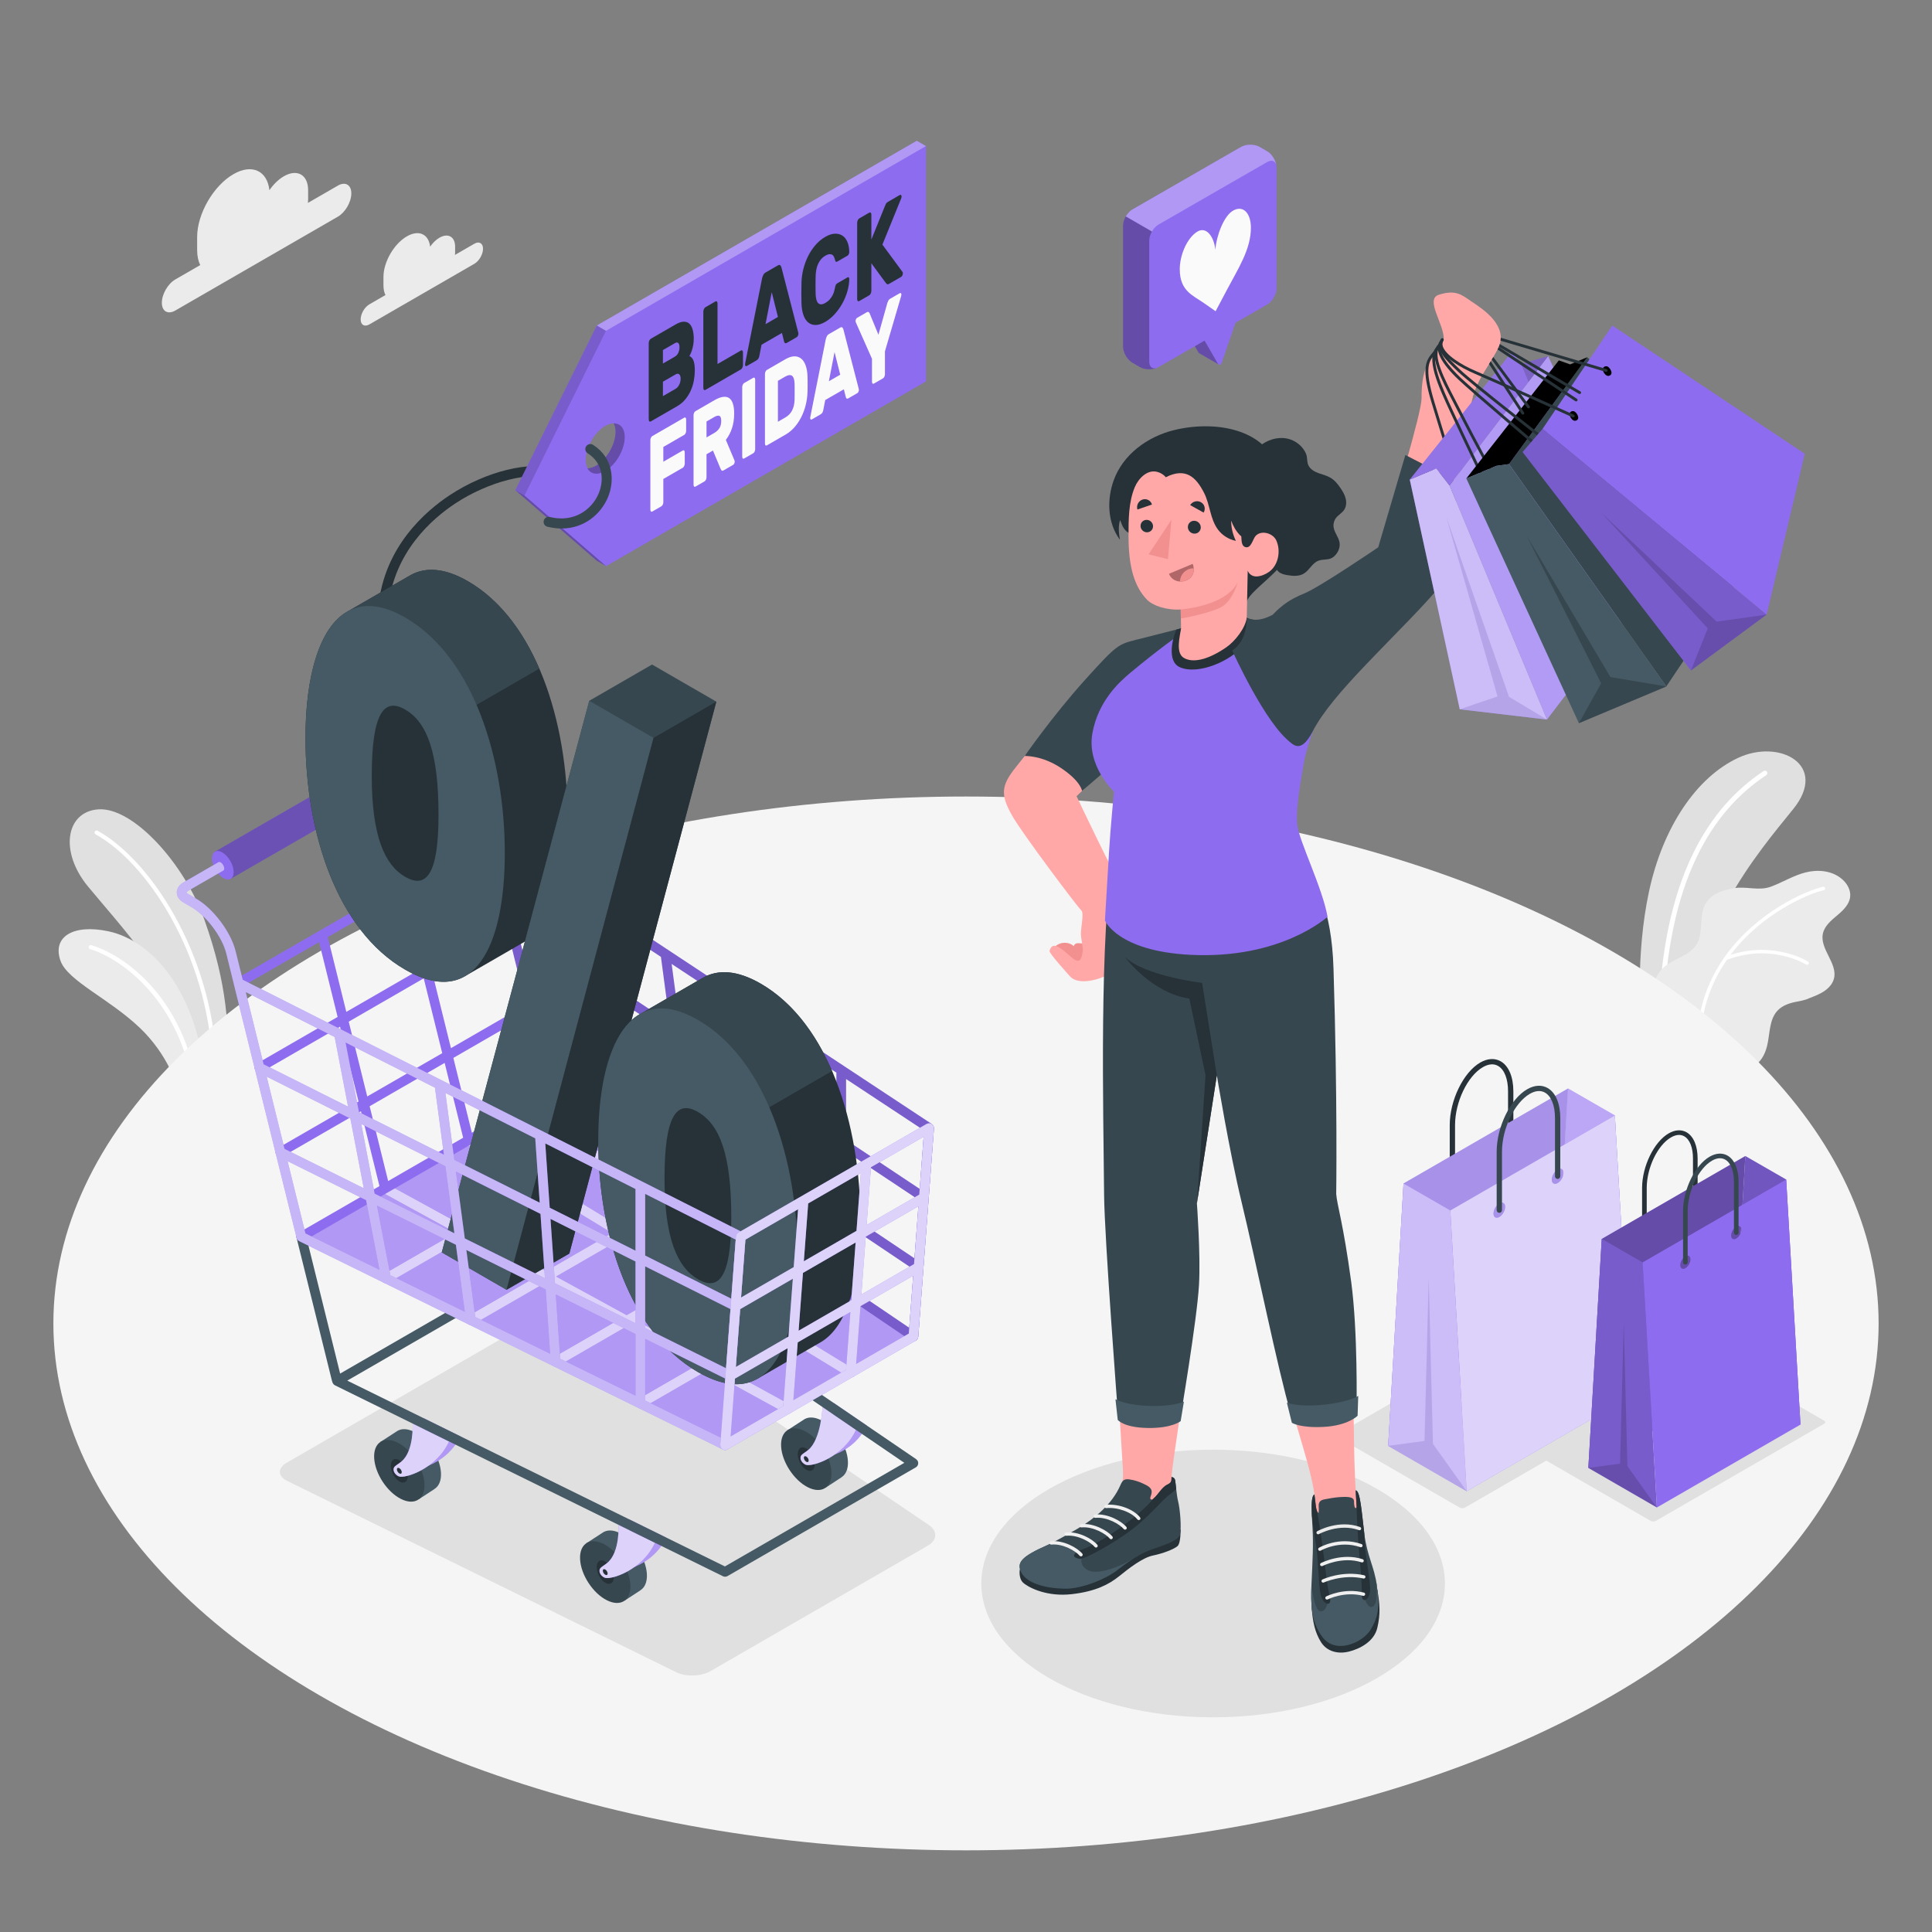 <?xml version="1.0" encoding="utf-8"?>
<!-- Generator: Adobe Illustrator 27.5.0, SVG Export Plug-In . SVG Version: 6.00 Build 0)  -->
<svg version="1.1" xmlns="http://www.w3.org/2000/svg" xmlns:xlink="http://www.w3.org/1999/xlink" x="0px" y="0px"
	 viewBox="0 0 500 500" style="enable-background:new 0 0 500 500;" xml:space="preserve">
<rect x="0" y="0" width="500" height="500" fill="#808080" stroke="none"/>
<g id="Plants">
	<g id="Plants_13_">
		<g id="XMLID_605_">
			<g id="XMLID_609_">
				<path id="XMLID_610_" style="fill:#E0E0E0;" d="M424.659,264.406c0,0-1.489-16.989,2.103-33.694
					c3.592-16.705,12.31-29.555,23.052-34.574c10.743-5.02,23.497,1.819,14.27,13.248c-9.227,11.428-27.347,32.271-27.239,62.057
					L424.659,264.406z"/>
			</g>
			<g id="XMLID_607_">
				<path id="XMLID_608_" style="fill:#FFFFFF;" d="M429.969,264.224c-0.043,0.008-0.086,0.012-0.13,0.009
					c-0.349-0.009-0.624-0.299-0.613-0.648c1.005-36.483,13.155-54.75,27.195-64.039c0.288-0.195,0.682-0.112,0.875,0.178
					c0.192,0.291,0.113,0.683-0.178,0.875c-13.85,9.164-25.639,27.057-26.63,63.021C430.48,263.924,430.257,264.172,429.969,264.224
					z"/>
			</g>
		</g>
		<g id="XMLID_597_">
			<g id="XMLID_598_">
				<path id="XMLID_599_" style="fill:#EBEBEB;" d="M478.826,232.056c-0.208,2.018-1.835,3.564-3.393,4.869
					c-1.549,1.295-3.248,2.712-3.674,4.695c-0.854,4.003,3.889,7.698,2.864,11.66c-0.431,1.661-1.83,2.918-3.343,3.729
					c-1.254,0.684-2.613,1.125-3.93,1.679c-0.656,0.198-1.316,0.361-1.973,0.477c-1.945,0.335-3.989,0.904-5.381,2.408
					c-2.188,2.376-1.91,6.025-2.688,9.161c-0.934,3.756-3.164,5.957-8.277,7.743l-16.248-9.381
					c-5.661-3.883-7.15-12.585-3.134-17.751c2.41-3.101,6.925-3.493,9.201-6.594c2.042-2.783,0.859-6.8,2.114-10.015
					c1.271-3.255,4.581-4.323,7.721-4.867c3.235-0.561,6.474,0.749,9.541-0.37c3.066-1.118,5.911-2.929,9.089-3.725
					c3.091-0.773,6.592-0.495,9.161,1.538C477.919,228.455,479.013,230.225,478.826,232.056z"/>
			</g>
			<path style="fill:#FFFFFF;" d="M446.204,247.851c0.028-0.074,0.075-0.137,0.137-0.188c8.224-11.66,21.116-17.197,25.473-18.171
				c0.243-0.052,0.489,0.1,0.545,0.346c0.055,0.246-0.1,0.49-0.346,0.545c-4.13,0.923-16.102,6.04-24.159,16.738
				c11.441-3.676,19.98,1.682,20.069,1.739c0.212,0.137,0.272,0.419,0.136,0.631c-0.084,0.13-0.224,0.203-0.368,0.209
				c-0.09,0.003-0.182-0.021-0.263-0.073c-0.087-0.057-8.884-5.579-20.5-1.235c-4.225,6.083-7.145,13.848-6.841,23.526
				c0.008,0.24-0.171,0.442-0.405,0.468c-0.013,0.001-0.025,0.002-0.037,0.002c-0.251,0.008-0.463-0.19-0.47-0.442
				C438.862,262.028,441.865,254.076,446.204,247.851z"/>
		</g>
	</g>
	<g id="Plants_14_">
		<g id="XMLID_516_">
			<g id="XMLID_520_">
				<path id="XMLID_596_" style="fill:#E0E0E0;" d="M59.075,278.477c0.161-12.129-0.064-23.322-6.22-40.567
					c-5.166-14.472-18.434-29.071-27.397-28.452c-8.347,0.576-10.196,10.833-2.689,19.959c7.507,9.126,23.872,26.593,24.887,39.177
					l3.295,14.574L59.075,278.477z"/>
			</g>
			<g id="XMLID_517_">
				<path id="XMLID_518_" style="fill:#FFFFFF;" d="M55.372,275.407c-0.228-0.053-0.403-0.253-0.414-0.497
					c-1.305-28.225-17.063-51.743-30.214-58.973c-0.259-0.142-0.354-0.469-0.211-0.728c0.141-0.258,0.462-0.36,0.728-0.211
					c13.366,7.348,29.445,31.251,30.767,59.862c0.014,0.295-0.214,0.546-0.51,0.56C55.468,275.423,55.419,275.418,55.372,275.407z"
					/>
			</g>
		</g>
		<g id="XMLID_324_">
			<g id="XMLID_478_">
				<path id="XMLID_508_" style="fill:#EBEBEB;" d="M46.889,285.513c-0.512-4.257-3.524-12.649-10.679-19.486
					c-7.915-7.563-18.722-12.187-20.554-17.381c-2.2-6.239,3.318-9.571,12.438-7.62c10.961,2.344,23.315,15.075,25.354,40.7
					L46.889,285.513z"/>
			</g>
			<g id="XMLID_337_">
				<path id="XMLID_349_" style="fill:#FFFFFF;" d="M50.226,280.645c-0.199-0.048-0.36-0.208-0.4-0.423
					c-4.192-22.393-19.162-32.413-26.491-34.582c-0.283-0.084-0.445-0.382-0.362-0.666c0.084-0.285,0.371-0.448,0.666-0.362
					c8.105,2.399,22.962,12.556,27.241,35.413c0.055,0.29-0.138,0.571-0.428,0.625C50.374,280.666,50.298,280.663,50.226,280.645z"
					/>
			</g>
		</g>
	</g>
</g>
<g id="Floor">
	<ellipse id="Floor_2_" style="fill:#F5F5F5;" cx="250" cy="342.502" rx="236.185" ry="136.363"/>
</g>
<g id="Shadows">
	<path id="Shadow_6_" style="fill:#E0E0E0;" d="M427.208,393.613l-30.475-17.599c-0.358-0.207-0.358-0.541,0-0.748l43.621-25.169
		c0.358-0.206,0.938-0.206,1.295,0l30.475,17.599c0.358,0.206,0.358,0.541,0,0.748l-43.621,25.169
		C428.146,393.82,427.566,393.82,427.208,393.613z"/>
	<ellipse id="Shadow_31_" style="fill:#E0E0E0;" cx="313.953" cy="409.81" rx="59.988" ry="34.634"/>
	<path id="Shadow_30_" style="fill:#E0E0E0;" d="M377.775,390.171l-31.62-18.26c-0.371-0.214-0.371-0.562,0-0.776l50.615-29.223
		c0.371-0.214,0.973-0.214,1.344,0l31.619,18.26c0.371,0.214,0.371,0.562,0,0.776l-50.615,29.222
		C378.748,390.385,378.146,390.385,377.775,390.171z"/>
	<path id="Shadow_33_" style="fill:#E0E0E0;" d="M74.339,383.259l100.702,49.527c2.478,1.219,6.425,1.087,8.817-0.293l56.332-32.523
		c2.392-1.381,2.477-3.756,0.191-5.305l-85.149-57.711c-2.286-1.549-6.078-1.686-8.469-0.305l-72.581,41.904
		C71.791,379.933,71.861,382.04,74.339,383.259z"/>
</g>
<g id="Cloud">
	<g id="Clouds_3_">
		<path id="XMLID_270_" style="fill:#EBEBEB;" d="M87.442,48.036l-7.764,4.483c0.039-0.347,0.065-0.691,0.065-1.028v-2.249
			c0-4.003-2.81-5.625-6.277-3.624c-1.404,0.81-2.695,2.095-3.741,3.597c-0.568-5.033-4.517-6.908-9.313-4.139
			c-5.186,2.994-9.39,10.276-9.39,16.264v3.365c0,1.551,0.287,2.857,0.795,3.898l-6.449,3.723c-1.923,1.11-3.482,3.81-3.482,6.03
			c0,2.22,1.559,3.12,3.482,2.01l42.073-24.291c1.923-1.11,3.482-3.81,3.482-6.03S89.365,46.926,87.442,48.036z"/>
		<path id="XMLID_3832_" style="fill:#EBEBEB;" d="M122.758,63.078l-5.014,2.895c0.025-0.224,0.042-0.446,0.042-0.664v-1.453
			c0-2.585-1.815-3.633-4.053-2.34c-0.907,0.523-1.741,1.353-2.416,2.323c-0.367-3.25-2.917-4.461-6.014-2.673
			c-3.349,1.934-6.064,6.636-6.064,10.504v2.173c0,1.002,0.185,1.845,0.513,2.518l-4.165,2.405
			c-1.242,0.717-2.248,2.461-2.248,3.895s1.007,2.015,2.248,1.298l27.171-15.687c1.242-0.717,2.248-2.461,2.248-3.894
			C125.007,62.942,124,62.361,122.758,63.078z"/>
	</g>
</g>
<g id="Bags">
	<g id="Light_Bag">
		<path style="fill:#263238;" d="M388.39,274.672c-1.535-0.885-3.421-0.773-5.309,0.316c-4.35,2.511-7.889,9.771-7.889,16.182
			v15.115c0,0.379,0.309,0.687,0.687,0.687s0.687-0.308,0.687-0.687V291.17c0-5.974,3.231-12.699,7.202-14.992
			c1.466-0.847,2.827-0.957,3.935-0.316c1.639,0.947,2.58,3.351,2.58,6.595v15.048c0,0.379,0.308,0.687,0.687,0.687
			c0.379,0,0.687-0.308,0.687-0.687v-15.048C391.657,278.709,390.466,275.871,388.39,274.672z"/>
		<g>
			<polygon id="XMLID_272_" style="fill:#8E6CEF;" points="422.159,361.341 417.925,288.678 405.807,281.703 401.832,349.606 			"/>
			<polygon id="XMLID_271_" style="opacity:0.4;fill:#FFFFFF;" points="422.159,361.341 417.925,288.678 405.807,281.703 
				401.832,349.606 			"/>
		</g>
		<g>
			<polygon id="XMLID_352_" style="fill:#8E6CEF;" points="363.228,306.285 359.254,374.189 401.832,349.606 405.807,281.703 			"/>
			<polygon id="XMLID_269_" style="opacity:0.3;fill:#FFFFFF;" points="363.228,306.285 359.254,374.189 401.832,349.606 
				405.807,281.703 			"/>
			<polygon id="XMLID_266_" style="opacity:0.05;" points="363.228,306.285 359.254,374.189 401.832,349.606 405.807,281.703 			"/>
		</g>
		<g>
			<polygon id="XMLID_331_" style="fill:#8E6CEF;" points="363.228,306.285 375.347,313.26 379.58,385.924 359.254,374.189 			"/>
			<polygon id="XMLID_330_" style="opacity:0.55;fill:#FFFFFF;" points="363.228,306.285 375.347,313.26 379.58,385.924 
				359.254,374.189 			"/>
		</g>
		<polygon style="opacity:0.2;fill:#8E6CEF;" points="379.58,385.924 370.844,373.659 369.75,330.83 368.66,372.916 
			359.254,374.189 		"/>
		<polygon style="opacity:0.05;" points="379.58,385.924 370.844,373.659 369.75,330.83 368.66,372.916 359.254,374.189 		"/>
		<path style="fill:#8E6CEF;" d="M417.925,288.678l-42.578,24.582l4.233,72.664l42.578-24.582L417.925,288.678z M388.024,314.961
			c-0.84,0.477-1.521,0.078-1.521-0.892c0-0.97,0.681-2.149,1.521-2.634c0.84-0.485,1.521-0.086,1.521,0.892
			C389.545,313.305,388.864,314.484,388.024,314.961z M403.115,306.181c-0.84,0.477-1.521,0.078-1.521-0.892
			c0-0.97,0.681-2.149,1.521-2.634c0.84-0.485,1.521-0.086,1.521,0.892C404.636,304.525,403.955,305.704,403.115,306.181z"/>
		<path style="opacity:0.7;fill:#FFFFFF;" d="M417.925,288.678l-42.578,24.582l4.233,72.664l42.578-24.582L417.925,288.678z
			 M388.024,314.961c-0.84,0.477-1.521,0.078-1.521-0.892c0-0.97,0.681-2.149,1.521-2.634c0.84-0.485,1.521-0.086,1.521,0.892
			C389.545,313.305,388.864,314.484,388.024,314.961z M403.115,306.181c-0.84,0.477-1.521,0.078-1.521-0.892
			c0-0.97,0.681-2.149,1.521-2.634c0.84-0.485,1.521-0.086,1.521,0.892C404.636,304.525,403.955,305.704,403.115,306.181z"/>
		<path style="fill:#37474F;" d="M400.534,281.582c-1.536-0.885-3.421-0.773-5.308,0.316c-4.35,2.511-7.889,9.771-7.889,16.182
			v15.115c0,0.379,0.309,0.687,0.687,0.687c0.379,0,0.687-0.308,0.687-0.687v-15.115c0-5.974,3.231-12.699,7.202-14.992
			c1.465-0.847,2.826-0.956,3.934-0.316c1.64,0.947,2.581,3.351,2.581,6.595v15.048c0,0.379,0.309,0.687,0.687,0.687
			c0.379,0,0.687-0.308,0.687-0.687v-15.048C403.802,285.619,402.611,282.781,400.534,281.582z"/>
	</g>
	<g id="Dark_Bag">
		<path style="fill:#263238;" d="M436.489,293.04c-1.34-0.772-2.986-0.675-4.633,0.276c-3.797,2.192-6.885,8.527-6.885,14.123
			v13.192c0,0.33,0.269,0.599,0.6,0.599c0.331,0,0.6-0.269,0.6-0.599v-13.192c0-5.213,2.819-11.083,6.285-13.084
			c1.28-0.739,2.467-0.835,3.434-0.276c1.431,0.826,2.252,2.924,2.252,5.756v13.133c0,0.331,0.269,0.599,0.6,0.599
			s0.6-0.269,0.6-0.599v-13.133C439.341,296.563,438.301,294.087,436.489,293.04z"/>
		<g>
			<polygon id="XMLID_286_" style="fill:#8E6CEF;" points="465.961,368.68 462.266,305.264 451.69,299.176 448.221,358.438 			"/>
			<polygon id="XMLID_283_" style="opacity:0.2;" points="465.961,368.68 462.266,305.264 451.69,299.176 448.221,358.438 			"/>
		</g>
		<g>
			<polygon id="XMLID_282_" style="fill:#8E6CEF;" points="414.53,320.63 411.061,379.892 448.221,358.438 451.69,299.176 			"/>
			<polygon id="XMLID_278_" style="opacity:0.3;" points="414.53,320.63 411.061,379.892 448.221,358.438 451.69,299.176 			"/>
		</g>
		<g>
			<polygon id="XMLID_275_" style="fill:#8E6CEF;" points="414.53,320.63 425.106,326.717 428.801,390.134 411.061,379.892 			"/>
			<polygon id="XMLID_273_" style="opacity:0.15;" points="414.53,320.63 425.106,326.717 428.801,390.134 411.061,379.892 			"/>
		</g>
		<polygon style="opacity:0.15;" points="428.801,390.134 421.176,379.43 420.222,342.051 419.27,378.782 411.061,379.892 		"/>
		<path style="fill:#8E6CEF;" d="M462.266,305.264l-37.16,21.454l3.695,63.417l37.16-21.454L462.266,305.264z M436.17,328.202
			c-0.733,0.416-1.327,0.068-1.327-0.778c0-0.846,0.594-1.875,1.327-2.299c0.733-0.423,1.327-0.075,1.327,0.778
			S436.903,327.785,436.17,328.202z M449.34,320.539c-0.733,0.416-1.327,0.068-1.327-0.778c0-0.846,0.594-1.875,1.327-2.299
			c0.733-0.423,1.327-0.075,1.327,0.778C450.668,319.094,450.073,320.123,449.34,320.539z"/>
		<path style="fill:#37474F;" d="M447.088,299.071c-1.341-0.772-2.985-0.675-4.633,0.276c-3.797,2.192-6.885,8.527-6.885,14.123
			v13.192c0,0.331,0.269,0.599,0.6,0.599s0.6-0.269,0.6-0.599V313.47c0-5.213,2.82-11.083,6.286-13.084
			c1.278-0.739,2.466-0.835,3.433-0.276c1.431,0.827,2.252,2.925,2.252,5.756v13.133c0,0.331,0.269,0.599,0.6,0.599
			c0.331,0,0.6-0.269,0.6-0.599v-13.133C449.94,302.594,448.901,300.117,447.088,299.071z"/>
	</g>
</g>
<g id="Label">
	<g id="Label_3_">
		<g>
			<path style="fill:#263238;" d="M99.224,158.327c-0.042,0-0.084-0.003-0.127-0.006c-0.709-0.069-1.227-0.701-1.158-1.41
				c1.511-15.434,12.217-24.65,18.466-28.77c9.404-6.203,20.846-8.992,27.829-6.775c0.679,0.215,1.055,0.941,0.839,1.62
				c-0.214,0.679-0.935,1.06-1.62,0.839c-6.185-1.963-16.965,0.757-25.628,6.47c-5.864,3.867-15.91,12.499-17.318,26.868
				C100.441,157.83,99.88,158.327,99.224,158.327z"/>
		</g>
		<g id="Label_1_">
			<g id="Label_2_">
				<g>
					<path style="fill:#8E6CEF;" d="M237.261,36.426L154.45,84.241l-21.089,42.618l21.089,18.259l2.376,1.375l82.811-47.815V37.802
						L237.261,36.426z M151.557,118.982c0-3.231,2.258-7.15,5.061-8.773c0.783-0.451,1.515-0.65,2.178-0.665
						c0.316,0.579,0.508,1.311,0.508,2.209c0,3.231-2.271,7.164-5.061,8.773c-0.785,0.454-1.541,0.657-2.203,0.673
						C151.724,120.619,151.557,119.884,151.557,118.982z"/>
				</g>
				<g>
					<path style="fill:#8E6CEF;" d="M156.826,85.617l-21.089,42.618l21.089,18.259l82.811-47.815V37.802L156.826,85.617z
						 M156.618,121.902c-2.803,1.622-5.061,0.312-5.061-2.92c0-3.231,2.258-7.15,5.061-8.773c2.79-1.609,5.061-0.298,5.061,2.92
						C161.679,116.36,159.408,120.293,156.618,121.902z"/>
				</g>
				<g style="opacity:0.3;">
					<path d="M161.679,113.129c0,3.231-2.271,7.164-5.061,8.773c-2.032,1.169-3.77,0.811-4.579-0.702l0,0
						c0.662-0.013,1.412-0.219,2.204-0.673c2.79-1.609,5.061-5.541,5.061-8.773c0-0.895-0.195-1.622-0.506-2.193
						c0.753-0.013,1.415,0.234,1.908,0.714C161.316,110.884,161.679,111.844,161.679,113.129z"/>
				</g>
				<g style="opacity:0.3;">
					<polygon style="fill:#FFFFFF;" points="239.637,37.802 237.261,36.426 154.45,84.241 156.826,85.617 					"/>
				</g>
				<g style="opacity:0.15;">
					<polygon points="156.826,85.617 135.737,128.235 133.361,126.859 154.45,84.241 					"/>
				</g>
				<g style="opacity:0.3;">
					<polygon points="135.737,128.235 156.826,146.494 154.45,145.119 133.361,126.859 					"/>
				</g>
			</g>
			<g>
				<g>
					<path style="fill:#37474F;" d="M145.328,136.776c-1.159,0-2.382-0.144-3.66-0.457c-0.695-0.17-1.123-0.872-0.951-1.569
						c0.17-0.695,0.873-1.129,1.569-0.951c6.283,1.536,10.869-1.92,12.622-6.028c1.342-3.143,1.406-7.768-2.825-10.461
						c-0.605-0.386-0.782-1.187-0.398-1.792c0.384-0.604,1.189-0.784,1.792-0.398c5.243,3.338,5.697,9.27,3.819,13.669
						C155.47,133.063,151.207,136.776,145.328,136.776z"/>
				</g>
			</g>
		</g>
		<g>
			<g>
				<path style="fill:#263238;" d="M168.426,109.064c-0.145,0.083-0.271,0.076-0.377-0.028c-0.107-0.101-0.159-0.265-0.159-0.489
					v-19.74c0-0.224,0.052-0.446,0.159-0.673c0.106-0.223,0.232-0.378,0.377-0.461l6.391-3.689c0.886-0.512,1.634-0.755,2.243-0.73
					s1.095,0.233,1.459,0.624c0.363,0.392,0.625,0.922,0.784,1.595c0.159,0.673,0.238,1.386,0.238,2.138
					c0,0.592-0.043,1.132-0.13,1.619c-0.086,0.488-0.188,0.922-0.306,1.307c-0.12,0.386-0.242,0.711-0.368,0.977
					c-0.126,0.267-0.228,0.474-0.308,0.62c0.515,0.253,0.876,0.682,1.081,1.286c0.205,0.605,0.307,1.416,0.307,2.436
					c0,0.835-0.078,1.695-0.238,2.582c-0.158,0.886-0.42,1.745-0.782,2.576c-0.365,0.832-0.838,1.604-1.42,2.317
					c-0.582,0.713-1.297,1.313-2.143,1.802L168.426,109.064z M175.85,89.866c0-0.529-0.103-0.892-0.309-1.091
					c-0.205-0.197-0.507-0.181-0.903,0.048l-3.076,1.777v3.484l3.076-1.775c0.397-0.229,0.698-0.562,0.903-0.995
					C175.747,90.876,175.85,90.395,175.85,89.866z M171.563,102.517l3.275-1.89c0.397-0.229,0.714-0.591,0.953-1.085
					c0.238-0.494,0.357-1.007,0.357-1.536s-0.118-0.903-0.357-1.123c-0.238-0.219-0.556-0.215-0.953,0.014l-3.275,1.891V102.517z"/>
				<path style="fill:#263238;" d="M191.747,90.71c0.146-0.083,0.271-0.074,0.377,0.028c0.106,0.101,0.159,0.265,0.159,0.489v3.238
					c0,0.224-0.053,0.449-0.159,0.673c-0.106,0.224-0.231,0.378-0.377,0.461l-9.189,5.306c-0.145,0.085-0.271,0.076-0.377-0.026
					c-0.107-0.101-0.159-0.265-0.159-0.489V80.65c0-0.224,0.052-0.449,0.159-0.673c0.106-0.224,0.232-0.378,0.377-0.463l2.601-1.501
					c0.145-0.084,0.27-0.076,0.377,0.026c0.106,0.102,0.159,0.265,0.159,0.489v15.676L191.747,90.71z"/>
				<path style="fill:#263238;" d="M201.333,68.675c0.263-0.152,0.466-0.156,0.605-0.013c0.139,0.144,0.236,0.312,0.287,0.507
					l4.327,16.753c0.053,0.173,0.079,0.31,0.079,0.411c0,0.184-0.043,0.365-0.128,0.548c-0.086,0.183-0.189,0.309-0.308,0.377
					l-2.501,1.444c-0.265,0.153-0.454,0.174-0.566,0.067c-0.112-0.107-0.181-0.236-0.208-0.384l-0.556-2.215l-5.28,3.048
					l-0.556,2.858c-0.026,0.178-0.097,0.387-0.209,0.624c-0.112,0.238-0.301,0.433-0.565,0.587l-2.501,1.444
					c-0.12,0.068-0.222,0.062-0.309-0.023c-0.086-0.082-0.129-0.214-0.129-0.398c0-0.101,0.026-0.27,0.079-0.504l4.327-21.748
					c0.053-0.255,0.149-0.534,0.288-0.839c0.139-0.305,0.34-0.534,0.605-0.686L201.333,68.675z M198.118,83.886l3.216-1.857
					l-1.608-6.406L198.118,83.886z"/>
				<path style="fill:#263238;" d="M211.097,71.166c-0.013,0.272-0.023,0.644-0.029,1.118c-0.008,0.471-0.01,0.958-0.01,1.457
					s0.003,0.985,0.01,1.462c0.006,0.474,0.016,0.84,0.029,1.098c0.028,0.452,0.086,0.868,0.179,1.241
					c0.093,0.375,0.238,0.668,0.436,0.88c0.199,0.21,0.45,0.325,0.755,0.343c0.304,0.019,0.682-0.103,1.132-0.363
					c0.45-0.26,0.82-0.554,1.111-0.887c0.291-0.33,0.529-0.666,0.716-1.008c0.184-0.34,0.326-0.682,0.426-1.026
					c0.1-0.341,0.175-0.65,0.228-0.926c0.066-0.363,0.139-0.634,0.218-0.813c0.081-0.179,0.232-0.333,0.456-0.462l2.601-1.501
					c0.12-0.069,0.222-0.062,0.307,0.02c0.086,0.083,0.13,0.217,0.13,0.401c-0.014,1.046-0.179,2.119-0.497,3.219
					c-0.318,1.1-0.755,2.146-1.31,3.139c-0.554,0.993-1.207,1.905-1.956,2.734c-0.747,0.829-1.557,1.496-2.431,2
					c-0.953,0.551-1.803,0.821-2.55,0.815c-0.747-0.006-1.386-0.234-1.915-0.683c-0.529-0.449-0.936-1.094-1.221-1.938
					c-0.285-0.844-0.446-1.814-0.485-2.913c-0.028-0.819-0.04-1.709-0.04-2.666c0-0.955,0.013-1.88,0.04-2.772
					c0.025-1.135,0.184-2.291,0.475-3.468c0.292-1.177,0.699-2.293,1.221-3.349c0.523-1.055,1.162-2.019,1.915-2.893
					c0.755-0.872,1.608-1.585,2.56-2.134c0.873-0.504,1.683-0.774,2.431-0.808c0.748-0.034,1.401,0.122,1.956,0.475
					c0.556,0.35,0.993,0.895,1.31,1.627c0.318,0.735,0.483,1.617,0.497,2.647c0,0.184-0.044,0.365-0.13,0.547
					c-0.086,0.184-0.188,0.309-0.307,0.378l-2.601,1.501c-0.224,0.13-0.376,0.153-0.456,0.064c-0.079-0.086-0.152-0.272-0.218-0.561
					c-0.053-0.213-0.129-0.435-0.228-0.664c-0.1-0.227-0.242-0.403-0.426-0.532c-0.187-0.127-0.425-0.189-0.716-0.184
					c-0.291,0.006-0.661,0.139-1.111,0.398c-0.45,0.259-0.828,0.575-1.132,0.942c-0.305,0.37-0.556,0.775-0.755,1.216
					c-0.198,0.44-0.343,0.901-0.436,1.382C211.183,70.199,211.125,70.681,211.097,71.166z"/>
				<path style="fill:#263238;" d="M233.605,70.425c0.039,0.059,0.058,0.16,0.058,0.301c0,0.184-0.042,0.365-0.128,0.548
					c-0.086,0.183-0.189,0.309-0.307,0.377l-3.156,1.822c-0.185,0.107-0.336,0.133-0.456,0.079
					c-0.118-0.054-0.237-0.158-0.357-0.314l-3.751-5.106v7.15c0,0.224-0.054,0.45-0.16,0.673c-0.106,0.226-0.231,0.378-0.376,0.463
					l-2.601,1.501c-0.145,0.084-0.271,0.076-0.377-0.026c-0.107-0.101-0.159-0.265-0.159-0.489v-19.74
					c0-0.224,0.052-0.447,0.159-0.673c0.106-0.223,0.232-0.378,0.377-0.462l2.601-1.501c0.145-0.084,0.27-0.074,0.376,0.027
					c0.106,0.103,0.16,0.265,0.16,0.489v6.449L229,53.374c0.067-0.16,0.151-0.352,0.258-0.578c0.105-0.222,0.283-0.408,0.535-0.553
					l3.096-1.788c0.12-0.068,0.222-0.061,0.309,0.023c0.086,0.082,0.129,0.214,0.129,0.398c0,0.144-0.02,0.267-0.059,0.37
					l-4.903,12.059L233.605,70.425z"/>
			</g>
			<g>
				<path style="fill:#FAFAFA;" d="M177.085,108.084c0.132-0.077,0.247-0.068,0.344,0.024c0.097,0.092,0.145,0.241,0.145,0.445
					v2.958c0,0.204-0.048,0.408-0.145,0.612c-0.097,0.207-0.212,0.345-0.344,0.421l-5.417,3.127v3.823l5.054-2.918
					c0.132-0.077,0.247-0.068,0.344,0.024c0.096,0.093,0.145,0.241,0.145,0.447v2.956c0,0.204-0.049,0.41-0.145,0.614
					c-0.097,0.205-0.212,0.345-0.344,0.422l-5.054,2.918v6.023c0,0.207-0.049,0.411-0.145,0.615
					c-0.097,0.204-0.212,0.345-0.345,0.422l-2.374,1.37c-0.132,0.078-0.247,0.069-0.343-0.024c-0.097-0.092-0.146-0.241-0.146-0.447
					v-18.018c0-0.204,0.049-0.408,0.146-0.612c0.096-0.204,0.21-0.345,0.343-0.421L177.085,108.084z"/>
				<path style="fill:#FAFAFA;" d="M184.892,103.575c0.796-0.46,1.51-0.741,2.138-0.844c0.628-0.102,1.162-0.02,1.603,0.246
					c0.441,0.266,0.779,0.736,1.014,1.409c0.236,0.673,0.353,1.549,0.353,2.627c0,1.396-0.187,2.66-0.561,3.798
					c-0.374,1.135-0.906,2.144-1.594,3.025l2.245,5.341c0.037,0.091,0.054,0.183,0.054,0.276c0,0.168-0.039,0.334-0.117,0.5
					c-0.079,0.166-0.171,0.28-0.281,0.343l-2.463,1.424c-0.242,0.139-0.413,0.155-0.517,0.047c-0.102-0.108-0.184-0.228-0.245-0.362
					l-2.011-4.808l-1.666,0.963v5.969c0,0.205-0.049,0.41-0.146,0.614c-0.097,0.205-0.212,0.345-0.344,0.423l-2.374,1.37
					c-0.132,0.077-0.247,0.069-0.344-0.024s-0.145-0.242-0.145-0.447v-18.018c0-0.204,0.048-0.408,0.145-0.614
					c0.097-0.204,0.212-0.344,0.344-0.421L184.892,103.575z M182.846,113.208l2.046-1.182c0.507-0.292,0.927-0.684,1.259-1.173
					c0.333-0.489,0.499-1.124,0.499-1.905c0-0.781-0.166-1.225-0.499-1.331c-0.331-0.106-0.752-0.011-1.259,0.281l-2.046,1.182
					V113.208z"/>
				<path style="fill:#FAFAFA;" d="M192.574,118.665c-0.132,0.076-0.247,0.068-0.344-0.025c-0.097-0.093-0.145-0.242-0.145-0.446
					v-18.019c0-0.204,0.048-0.408,0.145-0.614c0.097-0.204,0.212-0.344,0.344-0.422l2.374-1.37c0.132-0.077,0.247-0.069,0.344,0.024
					c0.097,0.093,0.146,0.242,0.146,0.446v18.019c0,0.204-0.049,0.41-0.146,0.614c-0.097,0.205-0.212,0.345-0.344,0.422
					L192.574,118.665z"/>
				<path style="fill:#FAFAFA;" d="M203.262,92.969c0.834-0.481,1.594-0.73,2.283-0.747c0.688-0.015,1.283,0.175,1.784,0.575
					c0.5,0.398,0.893,0.994,1.177,1.788c0.283,0.794,0.445,1.748,0.48,2.862c0.013,0.383,0.019,0.738,0.019,1.063
					c0,0.325,0,0.638,0,0.932c0,0.3,0,0.605,0,0.922c0,0.315-0.006,0.663-0.019,1.042c-0.035,1.173-0.193,2.315-0.47,3.424
					c-0.278,1.109-0.661,2.15-1.152,3.119c-0.489,0.971-1.071,1.842-1.748,2.613c-0.677,0.772-1.431,1.397-2.264,1.879l-4.893,2.825
					c-0.132,0.077-0.247,0.068-0.343-0.025c-0.097-0.092-0.146-0.241-0.146-0.446V96.776c0-0.204,0.049-0.408,0.146-0.612
					c0.096-0.204,0.21-0.345,0.343-0.422L203.262,92.969z M205.636,99.268c-0.073-2.096-0.895-2.692-2.465-1.784l-1.847,1.066
					v10.599l1.938-1.119c1.522-0.88,2.312-2.404,2.374-4.579c0.011-0.396,0.016-0.766,0.016-1.111c0-0.343,0-0.678,0-1.003
					c0-0.325,0-0.655,0-0.99C205.653,100.012,205.648,99.653,205.636,99.268z"/>
				<path style="fill:#FAFAFA;" d="M217.448,84.779c0.242-0.14,0.426-0.144,0.552-0.013c0.129,0.132,0.215,0.286,0.263,0.462
					l3.949,15.292c0.048,0.159,0.073,0.282,0.073,0.376c0,0.169-0.039,0.335-0.117,0.501c-0.079,0.166-0.173,0.28-0.281,0.343
					l-2.282,1.318c-0.243,0.14-0.416,0.16-0.518,0.062c-0.102-0.098-0.166-0.215-0.19-0.35l-0.507-2.022l-4.82,2.782l-0.507,2.608
					c-0.024,0.162-0.088,0.353-0.19,0.569c-0.103,0.217-0.275,0.396-0.517,0.534l-2.282,1.318c-0.11,0.063-0.204,0.058-0.281-0.019
					c-0.079-0.074-0.118-0.197-0.118-0.364c0-0.093,0.024-0.246,0.073-0.46l3.949-19.852c0.048-0.232,0.136-0.488,0.262-0.766
					c0.127-0.277,0.311-0.486,0.553-0.625L217.448,84.779z M214.513,98.662l2.935-1.695l-1.468-5.846L214.513,98.662z"/>
				<path style="fill:#FAFAFA;" d="M229.025,96.867c0,0.204-0.049,0.41-0.145,0.614c-0.097,0.205-0.212,0.345-0.345,0.422
					l-2.374,1.371c-0.132,0.076-0.247,0.068-0.343-0.025c-0.097-0.093-0.145-0.242-0.145-0.446V92.86l-4.186-9.438
					c-0.048-0.102-0.072-0.209-0.072-0.32c0-0.167,0.038-0.333,0.118-0.501c0.077-0.164,0.171-0.28,0.28-0.343l2.482-1.431
					c0.242-0.141,0.423-0.151,0.543-0.035c0.121,0.116,0.193,0.213,0.218,0.292l2.283,5.542l2.299-8.188
					c0.024-0.108,0.097-0.287,0.218-0.544c0.121-0.255,0.302-0.454,0.543-0.592l2.482-1.434c0.108-0.062,0.202-0.055,0.281,0.019
					c0.078,0.077,0.117,0.198,0.117,0.365c0,0.111-0.024,0.246-0.072,0.403l-4.185,14.27V96.867z"/>
			</g>
		</g>
	</g>
</g>
<g id="Shopping_cart_1_">
	<g id="Shopping_cart">
		<g>
			<g>
				<g>
					<path id="XMLID_472_" style="fill:#455A64;" d="M167.413,407.351c-0.227-4.02-3.325-8.748-6.92-10.562
						c-1.887-0.952-3.527-0.901-4.635-0.066l0,0l-4.114,2.667l9.908,14.851l4.077-2.662l-0.007-0.01
						C166.868,410.862,167.528,409.402,167.413,407.351z"/>
					<path id="XMLID_468_" style="fill:#37474F;" d="M156.224,399.581c3.595,1.813,6.692,6.542,6.919,10.562
						c0.227,4.02-2.503,5.808-6.098,3.995c-3.595-1.814-6.692-6.542-6.919-10.562C149.899,399.557,152.629,397.768,156.224,399.581z
						"/>
					<path id="XMLID_463_" style="fill:#263238;" d="M154.431,405.748c-0.089-1.571,0.826-2.348,2.043-1.734
						c1.217,0.614,2.275,2.385,2.364,3.957c0.089,1.571-0.826,2.347-2.043,1.733C155.578,409.091,154.52,407.319,154.431,405.748z"
						/>
					<path id="XMLID_462_" style="fill:#8E6CEF;" d="M162.951,393.254c0,0,0.686,6.396-2.599,9.134
						c-0.619,0.516-1.287,0.887-1.672,1.246c-0.834,0.777-0.179,2.083,0.916,2.593c1.592,0.741,9.601-1.277,12.781-8.319
						L162.951,393.254z"/>
					<path id="XMLID_453_" style="opacity:0.3;fill:#FFFFFF;" d="M162.951,393.254c0,0,0.686,6.396-2.599,9.134
						c-0.619,0.516-1.287,0.887-1.672,1.246c-0.834,0.777-0.179,2.083,0.916,2.593c1.592,0.741,9.601-1.277,12.781-8.319
						L162.951,393.254z"/>
					<path id="XMLID_451_" style="fill:#8E6CEF;" d="M160.074,394.63c0,0,0.402,7.08-2.883,9.819
						c-0.619,0.516-1.287,0.887-1.672,1.246c-0.833,0.777-0.179,2.083,0.916,2.593c1.592,0.741,9.881-1.974,13.061-9.016
						L160.074,394.63z"/>
					<path id="XMLID_450_" style="opacity:0.7;fill:#FFFFFF;" d="M160.074,394.63c0,0,0.402,7.08-2.883,9.819
						c-0.619,0.516-1.287,0.887-1.672,1.246c-0.833,0.777-0.179,2.083,0.916,2.593c1.592,0.741,9.881-1.974,13.061-9.016
						L160.074,394.63z"/>
					<path id="XMLID_448_" style="fill:#263238;" d="M156.595,406.161c0.345,0.174,0.642,0.628,0.664,1.013
						c0.022,0.386-0.24,0.557-0.585,0.383c-0.345-0.174-0.642-0.628-0.664-1.013C155.988,406.159,156.25,405.987,156.595,406.161z"
						/>
				</g>
				<g>
					<path id="XMLID_443_" style="fill:#455A64;" d="M114.123,381.132c-0.227-4.02-3.325-8.748-6.92-10.562
						c-1.887-0.952-3.527-0.901-4.635-0.066l0,0l-4.114,2.667l9.908,14.851l4.077-2.662l-0.007-0.01
						C113.578,384.643,114.239,383.183,114.123,381.132z"/>
					<path id="XMLID_442_" style="fill:#37474F;" d="M102.934,373.362c3.595,1.813,6.692,6.542,6.919,10.562
						c0.227,4.02-2.503,5.808-6.098,3.995c-3.595-1.814-6.692-6.542-6.919-10.562C96.61,373.338,99.34,371.549,102.934,373.362z"/>
					<path id="XMLID_439_" style="fill:#263238;" d="M101.142,379.529c-0.089-1.571,0.826-2.348,2.043-1.734
						c1.217,0.614,2.275,2.385,2.364,3.957c0.089,1.571-0.826,2.348-2.043,1.734C102.289,382.872,101.23,381.1,101.142,379.529z"/>
					<path id="XMLID_432_" style="fill:#8E6CEF;" d="M109.661,367.035c0,0,0.686,6.396-2.599,9.134
						c-0.619,0.516-1.287,0.887-1.672,1.246c-0.834,0.777-0.179,2.083,0.916,2.593c1.592,0.741,9.601-1.277,12.781-8.319
						L109.661,367.035z"/>
					<path id="XMLID_431_" style="opacity:0.3;fill:#FFFFFF;" d="M109.661,367.035c0,0,0.686,6.396-2.599,9.134
						c-0.619,0.516-1.287,0.887-1.672,1.246c-0.834,0.777-0.179,2.083,0.916,2.593c1.592,0.741,9.601-1.277,12.781-8.319
						L109.661,367.035z"/>
					<path id="XMLID_426_" style="fill:#8E6CEF;" d="M106.784,368.411c0,0,0.402,7.08-2.883,9.819
						c-0.619,0.516-1.287,0.887-1.672,1.246c-0.834,0.777-0.179,2.083,0.916,2.593c1.592,0.741,9.881-1.974,13.061-9.016
						L106.784,368.411z"/>
					<path id="XMLID_425_" style="opacity:0.7;fill:#FFFFFF;" d="M106.784,368.411c0,0,0.402,7.08-2.883,9.819
						c-0.619,0.516-1.287,0.887-1.672,1.246c-0.834,0.777-0.179,2.083,0.916,2.593c1.592,0.741,9.881-1.974,13.061-9.016
						L106.784,368.411z"/>
					<path id="XMLID_424_" style="fill:#263238;" d="M103.306,379.942c0.345,0.174,0.642,0.628,0.664,1.013
						c0.022,0.386-0.24,0.557-0.585,0.383c-0.345-0.174-0.642-0.628-0.664-1.013C102.699,379.94,102.961,379.768,103.306,379.942z"
						/>
				</g>
				<g>
					<path id="XMLID_423_" style="fill:#455A64;" d="M173.537,346.83c-0.227-4.02-3.325-8.748-6.919-10.562
						c-1.887-0.952-3.527-0.901-4.635-0.066l0,0l-4.114,2.667l9.908,14.851l4.077-2.662l-0.007-0.01
						C172.992,350.341,173.653,348.881,173.537,346.83z"/>
					<path id="XMLID_417_" style="fill:#37474F;" d="M162.348,339.06c3.595,1.813,6.692,6.542,6.919,10.562
						c0.227,4.02-2.503,5.808-6.098,3.995c-3.595-1.813-6.692-6.542-6.919-10.562C156.023,339.035,158.753,337.247,162.348,339.06z"
						/>
					<path id="XMLID_415_" style="fill:#263238;" d="M160.556,345.227c-0.089-1.571,0.826-2.348,2.043-1.734
						c1.217,0.614,2.275,2.385,2.364,3.957c0.089,1.571-0.826,2.348-2.043,1.733C161.703,348.569,160.644,346.798,160.556,345.227z"
						/>
					<path id="XMLID_414_" style="fill:#8E6CEF;" d="M169.874,331.803c0,0-0.113,7.325-3.398,10.064
						c-0.619,0.516-1.287,0.887-1.672,1.246c-0.834,0.777-0.179,2.083,0.916,2.593c1.592,0.741,9.48-1.051,12.659-8.092
						L169.874,331.803z"/>
					<path id="XMLID_409_" style="opacity:0.3;fill:#FFFFFF;" d="M169.874,331.803c0,0-0.113,7.325-3.398,10.064
						c-0.619,0.516-1.287,0.887-1.672,1.246c-0.834,0.777-0.179,2.083,0.916,2.593c1.592,0.741,9.48-1.051,12.659-8.092
						L169.874,331.803z"/>
					<path id="XMLID_408_" style="fill:#8E6CEF;" d="M166.967,332.864c0,0-0.367,8.325-3.652,11.063
						c-0.619,0.516-1.287,0.887-1.672,1.246c-0.834,0.777-0.179,2.083,0.916,2.593c1.592,0.741,9.881-1.974,13.061-9.016
						L166.967,332.864z"/>
					<path id="XMLID_406_" style="opacity:0.7;fill:#FFFFFF;" d="M166.967,332.864c0,0-0.367,8.325-3.652,11.063
						c-0.619,0.516-1.287,0.887-1.672,1.246c-0.834,0.777-0.179,2.083,0.916,2.593c1.592,0.741,9.881-1.974,13.061-9.016
						L166.967,332.864z"/>
					<path id="XMLID_404_" style="fill:#263238;" d="M162.72,345.64c0.345,0.174,0.642,0.628,0.664,1.013
						c0.022,0.386-0.24,0.557-0.585,0.383c-0.345-0.174-0.642-0.628-0.664-1.013C162.113,345.637,162.375,345.466,162.72,345.64z"/>
				</g>
				<g>
					<path id="XMLID_403_" style="fill:#455A64;" d="M219.439,378.114c-0.227-4.02-3.325-8.748-6.919-10.562
						c-1.887-0.952-3.527-0.901-4.635-0.066l0,0l-4.114,2.667l9.908,14.851l4.077-2.662l-0.007-0.01
						C218.894,381.625,219.555,380.166,219.439,378.114z"/>
					<path id="XMLID_400_" style="fill:#37474F;" d="M208.25,370.345c3.595,1.813,6.692,6.542,6.919,10.562
						c0.227,4.02-2.503,5.808-6.098,3.995c-3.595-1.814-6.692-6.542-6.919-10.562C201.926,370.32,204.656,368.531,208.25,370.345z"
						/>
					<path id="XMLID_399_" style="fill:#263238;" d="M206.458,376.511c-0.089-1.571,0.826-2.348,2.043-1.734
						c1.217,0.614,2.275,2.385,2.364,3.957c0.089,1.571-0.826,2.348-2.043,1.733C207.605,379.854,206.546,378.083,206.458,376.511z"
						/>
					<path id="XMLID_397_" style="fill:#8E6CEF;" d="M215.776,363.088c0,0-0.113,7.325-3.398,10.064
						c-0.619,0.516-1.287,0.887-1.672,1.246c-0.834,0.777-0.179,2.083,0.916,2.593c1.592,0.741,9.48-1.051,12.659-8.092
						L215.776,363.088z"/>
					<path id="XMLID_393_" style="opacity:0.3;fill:#FFFFFF;" d="M215.776,363.088c0,0-0.113,7.325-3.398,10.064
						c-0.619,0.516-1.287,0.887-1.672,1.246c-0.834,0.777-0.179,2.083,0.916,2.593c1.592,0.741,9.48-1.051,12.659-8.092
						L215.776,363.088z"/>
					<path id="XMLID_388_" style="fill:#8E6CEF;" d="M212.869,364.149c0,0-0.367,8.325-3.652,11.063
						c-0.619,0.516-1.287,0.887-1.672,1.246c-0.834,0.777-0.179,2.083,0.916,2.593c1.592,0.741,9.881-1.974,13.061-9.016
						L212.869,364.149z"/>
					<path id="XMLID_381_" style="opacity:0.7;fill:#FFFFFF;" d="M212.869,364.149c0,0-0.367,8.325-3.652,11.063
						c-0.619,0.516-1.287,0.887-1.672,1.246c-0.834,0.777-0.179,2.083,0.916,2.593c1.592,0.741,9.881-1.974,13.061-9.016
						L212.869,364.149z"/>
					<path id="XMLID_380_" style="fill:#263238;" d="M208.622,376.924c0.345,0.174,0.642,0.628,0.664,1.013
						c0.022,0.386-0.24,0.557-0.585,0.383c-0.345-0.174-0.642-0.628-0.664-1.013C208.015,376.922,208.277,376.75,208.622,376.924z"
						/>
				</g>
				<path style="fill:#455A64;" d="M237.546,378.235c-0.024-0.065-0.03-0.133-0.065-0.195c-0.006-0.011-0.017-0.016-0.024-0.027
					c-0.039-0.065-0.1-0.114-0.151-0.171c-0.061-0.067-0.115-0.14-0.187-0.191c-0.008-0.006-0.012-0.016-0.021-0.022l-85.313-58.146
					c-0.054-0.037-0.116-0.046-0.174-0.073c-0.081-0.038-0.157-0.082-0.244-0.102c-0.082-0.019-0.162-0.015-0.245-0.017
					c-0.078-0.003-0.153-0.013-0.231,0c-0.09,0.014-0.17,0.052-0.255,0.085c-0.059,0.023-0.121,0.027-0.177,0.059l-63.863,36.871
					c-0.841,0.598-0.738,1.776,0.073,2.205L187.1,407.929c0.052,0.025,0.106,0.039,0.159,0.056c0.031,0.01,0.06,0.025,0.092,0.033
					c0.099,0.025,0.2,0.039,0.3,0.039c0,0,0.001,0,0.001,0c0,0,0.001,0,0.001,0c0.11,0,0.22-0.016,0.329-0.046
					c0.039-0.011,0.074-0.031,0.111-0.046c0.062-0.023,0.125-0.042,0.184-0.076l48.745-28.143c0.016-0.009,0.024-0.025,0.039-0.034
					c0.108-0.068,0.204-0.154,0.289-0.255c0.018-0.022,0.039-0.041,0.056-0.064c0.007-0.01,0.018-0.018,0.025-0.028
					c0.033-0.049,0.04-0.106,0.066-0.158c0.043-0.087,0.089-0.17,0.11-0.264c0.017-0.073,0.012-0.145,0.015-0.219
					c0.005-0.087,0.015-0.171,0.001-0.258C237.61,378.385,237.574,378.312,237.546,378.235z M187.605,405.391l-97.731-48.089
					l61.156-35.309l83.013,56.587L187.605,405.391z"/>
				<g>
					<path style="fill:#455A64;" d="M87.115,358.265c-0.562,0-1.071-0.381-1.213-0.95l-9.14-36.938
						c-0.165-0.67,0.243-1.348,0.914-1.514c0.667-0.164,1.347,0.243,1.514,0.914l9.14,36.938c0.165,0.67-0.243,1.348-0.914,1.514
						C87.315,358.253,87.215,358.265,87.115,358.265z"/>
				</g>
				<g>
					<path style="fill:#455A64;" d="M151.093,321.732c-0.577,0-1.096-0.401-1.222-0.988l-8.124-37.929
						c-0.145-0.675,0.286-1.34,0.961-1.484c0.674-0.141,1.34,0.286,1.484,0.961l8.124,37.929c0.145,0.675-0.286,1.34-0.961,1.484
						C151.267,321.723,151.18,321.732,151.093,321.732z"/>
				</g>
			</g>
			<g>
				<polygon style="fill:#8E6CEF;" points="77.977,320.077 187.652,374.017 236.397,345.875 142.969,282.553 				"/>
				<polygon style="opacity:0.3;fill:#FFFFFF;" points="77.977,320.077 187.652,374.017 236.397,345.875 142.969,282.553 				"/>
			</g>
			<g>
				<g>
					<path style="fill:#8E6CEF;" d="M220.798,354.189l-17.968-10.943l15.507-8.953c0.598-0.346,0.803-1.11,0.458-1.708
						c-0.347-0.599-1.108-0.803-1.708-0.458l-16.691,9.637l-17.335-10.556l16.59-9.578c0.598-0.346,0.803-1.11,0.458-1.708
						c-0.346-0.599-1.108-0.802-1.708-0.458l-17.774,10.262l-17.334-10.557l17.673-10.203c0.598-0.346,0.803-1.11,0.458-1.708
						c-0.347-0.598-1.108-0.802-1.708-0.458l-18.857,10.887l-17.335-10.556l18.756-10.828c0.598-0.346,0.803-1.11,0.458-1.708
						c-0.347-0.599-1.109-0.803-1.708-0.458l-19.94,11.512l-19.134-11.653c-0.589-0.359-1.358-0.173-1.718,0.417
						c-0.359,0.59-0.173,1.359,0.417,1.718l17.968,10.942l-18.147,10.477l-20.235-11.076c-0.604-0.331-1.365-0.11-1.697,0.496
						c-0.331,0.607-0.109,1.365,0.496,1.697l18.901,10.346l-18.655,10.77c-0.598,0.346-0.803,1.11-0.458,1.708
						c0.233,0.401,0.652,0.625,1.084,0.625c0.212,0,0.427-0.054,0.624-0.167l19.973-11.531l18.284,10.008l-17.571,10.145
						c-0.598,0.346-0.803,1.11-0.458,1.708c0.232,0.401,0.652,0.625,1.084,0.625c0.212,0,0.427-0.054,0.624-0.167l18.889-10.906
						l18.284,10.008l-16.488,9.52c-0.598,0.346-0.803,1.11-0.458,1.708c0.232,0.401,0.652,0.625,1.084,0.625
						c0.212,0,0.427-0.054,0.624-0.167l17.806-10.28l18.284,10.008l-15.405,8.894c-0.598,0.346-0.803,1.11-0.458,1.708
						c0.232,0.401,0.652,0.625,1.084,0.625c0.212,0,0.427-0.054,0.624-0.167l16.722-9.655l20.235,11.076
						c0.191,0.104,0.397,0.153,0.6,0.153c0.441,0,0.87-0.234,1.098-0.649c0.331-0.607,0.109-1.365-0.496-1.697l-18.901-10.346
						l14.764-8.524l19.135,11.653c0.203,0.124,0.428,0.183,0.649,0.183c0.422,0,0.833-0.213,1.068-0.6
						C221.575,355.316,221.388,354.547,220.798,354.189z M141.328,328.962l-18.285-10.008l18.013-10.4l17.334,10.557
						L141.328,328.962z M162.18,340.375l-18.284-10.008l16.93-9.775l17.334,10.556L162.18,340.375z M183.032,351.789l-18.285-10.008
						l15.847-9.149l17.335,10.557L183.032,351.789z"/>
					<path style="opacity:0.7;fill:#FFFFFF;" d="M220.798,354.189l-17.968-10.943l15.507-8.953c0.598-0.346,0.803-1.11,0.458-1.708
						c-0.347-0.599-1.108-0.803-1.708-0.458l-16.691,9.637l-17.335-10.556l16.59-9.578c0.598-0.346,0.803-1.11,0.458-1.708
						c-0.346-0.599-1.108-0.802-1.708-0.458l-17.774,10.262l-17.334-10.557l17.673-10.203c0.598-0.346,0.803-1.11,0.458-1.708
						c-0.347-0.598-1.108-0.802-1.708-0.458l-18.857,10.887l-17.335-10.556l18.756-10.828c0.598-0.346,0.803-1.11,0.458-1.708
						c-0.347-0.599-1.109-0.803-1.708-0.458l-19.94,11.512l-19.134-11.653c-0.589-0.359-1.358-0.173-1.718,0.417
						c-0.359,0.59-0.173,1.359,0.417,1.718l17.968,10.942l-18.147,10.477l-20.235-11.076c-0.604-0.331-1.365-0.11-1.697,0.496
						c-0.331,0.607-0.109,1.365,0.496,1.697l18.901,10.346l-18.655,10.77c-0.598,0.346-0.803,1.11-0.458,1.708
						c0.233,0.401,0.652,0.625,1.084,0.625c0.212,0,0.427-0.054,0.624-0.167l19.973-11.531l18.284,10.008l-17.571,10.145
						c-0.598,0.346-0.803,1.11-0.458,1.708c0.232,0.401,0.652,0.625,1.084,0.625c0.212,0,0.427-0.054,0.624-0.167l18.889-10.906
						l18.284,10.008l-16.488,9.52c-0.598,0.346-0.803,1.11-0.458,1.708c0.232,0.401,0.652,0.625,1.084,0.625
						c0.212,0,0.427-0.054,0.624-0.167l17.806-10.28l18.284,10.008l-15.405,8.894c-0.598,0.346-0.803,1.11-0.458,1.708
						c0.232,0.401,0.652,0.625,1.084,0.625c0.212,0,0.427-0.054,0.624-0.167l16.722-9.655l20.235,11.076
						c0.191,0.104,0.397,0.153,0.6,0.153c0.441,0,0.87-0.234,1.098-0.649c0.331-0.607,0.109-1.365-0.496-1.697l-18.901-10.346
						l14.764-8.524l19.135,11.653c0.203,0.124,0.428,0.183,0.649,0.183c0.422,0,0.833-0.213,1.068-0.6
						C221.575,355.316,221.388,354.547,220.798,354.189z M141.328,328.962l-18.285-10.008l18.013-10.4l17.334,10.557
						L141.328,328.962z M162.18,340.375l-18.284-10.008l16.93-9.775l17.334,10.556L162.18,340.375z M183.032,351.789l-18.285-10.008
						l15.847-9.149l17.335,10.557L183.032,351.789z"/>
				</g>
				<path style="fill:#8E6CEF;" d="M144.052,281.929c-0.347-0.599-1.109-0.802-1.708-0.458l-20.225,11.677l-4.79-19.362
					l20.849-12.037c0.598-0.346,0.803-1.11,0.458-1.708c-0.346-0.598-1.108-0.802-1.708-0.458l-20.224,11.676l-4.791-19.362
					l20.849-12.037c0.598-0.346,0.803-1.11,0.458-1.708c-0.347-0.599-1.109-0.803-1.708-0.458l-20.224,11.676l-4.791-19.363
					l20.847-12.037c0.598-0.346,0.803-1.11,0.458-1.708c-0.347-0.599-1.109-0.803-1.708-0.458l-64.987,37.521
					c-0.598,0.346-0.803,1.11-0.458,1.708c0.232,0.401,0.652,0.625,1.084,0.625c0.212,0,0.427-0.054,0.624-0.167l20.224-11.676
					l4.79,19.363l-20.852,12.039c-0.598,0.346-0.803,1.11-0.458,1.708c0.232,0.401,0.652,0.625,1.084,0.625
					c0.212,0,0.427-0.054,0.624-0.167l20.227-11.678l4.79,19.362l-20.851,12.039c-0.598,0.346-0.803,1.11-0.458,1.708
					c0.232,0.401,0.652,0.625,1.084,0.625c0.212,0,0.427-0.054,0.624-0.167l20.226-11.678l4.79,19.363l-20.849,12.037
					c-0.598,0.346-0.803,1.11-0.458,1.708c0.232,0.401,0.652,0.625,1.084,0.625c0.212,0,0.427-0.054,0.624-0.167l64.992-37.523
					C144.192,283.291,144.397,282.526,144.052,281.929z M84.836,242.513l19.408-11.206l4.791,19.363l-19.409,11.206L84.836,242.513z
					 M90.251,264.403l19.409-11.206l4.791,19.362l-19.409,11.206L90.251,264.403z M100.456,305.655l-4.79-19.363l19.409-11.206
					l4.79,19.362L100.456,305.655z"/>
				<g>
					<path style="fill:#8E6CEF;" d="M237.623,346.041c0.003-0.025,0.018-0.046,0.02-0.072l4.063-53.94
						c0.004-0.055-0.017-0.104-0.02-0.158c-0.005-0.089-0.009-0.175-0.033-0.261c-0.021-0.077-0.055-0.144-0.09-0.215
						c-0.035-0.073-0.069-0.142-0.118-0.208c-0.053-0.069-0.117-0.124-0.182-0.181c-0.042-0.036-0.068-0.083-0.115-0.115
						l-113.34-74.82l-1.851-7.482c-1.219-4.927-5.787-11-10.183-13.539l-2.078-1.199c-1.806-1.041-4.638-1.042-6.445,0.001
						l-9.689,5.595c-0.598,0.345-0.803,1.109-0.457,1.707c0.345,0.599,1.108,0.804,1.707,0.457l9.689-5.594
						c1.051-0.608,2.896-0.607,3.946,0l2.077,1.198c3.822,2.208,7.946,7.691,9.005,11.974l1.873,7.57
						c-0.006,0.238,0.043,0.472,0.167,0.677l16.187,65.416c0.03,0.122,0.085,0.23,0.146,0.333c0.009,0.016,0.012,0.035,0.022,0.051
						c0.004,0.006,0.009,0.011,0.014,0.017c0.023,0.034,0.058,0.059,0.084,0.091c0.067,0.079,0.135,0.156,0.219,0.216
						c0.011,0.008,0.017,0.02,0.028,0.027l93.427,63.321c0.026,0.018,0.056,0.024,0.082,0.039c0.04,0.023,0.081,0.04,0.123,0.059
						c0.108,0.047,0.217,0.078,0.329,0.093c0.025,0.003,0.046,0.018,0.072,0.02c0.031,0.003,0.062,0.004,0.092,0.004
						c0,0,0.001,0,0.001,0c0,0,0,0,0.001,0c0.001,0,0.001,0,0.001,0c0.001,0,0.002-0.001,0.003-0.001
						c0.139-0.001,0.274-0.032,0.405-0.078c0.031-0.011,0.06-0.021,0.09-0.034c0.122-0.054,0.238-0.122,0.34-0.214
						c0.012-0.011,0.02-0.024,0.031-0.035c0.059-0.058,0.117-0.117,0.165-0.187c0.016-0.024,0.018-0.052,0.032-0.076
						c0.044-0.075,0.072-0.156,0.1-0.24C237.587,346.187,237.613,346.116,237.623,346.041z M176.527,269.799l18.586,12.361
						l1.135,16.383l-17.451-11.709L176.527,269.799z M176.027,284.974l-17.305-11.611l-3.4-17.667l18.438,12.262L176.027,284.974z
						 M197.74,283.907l18.721,12.45l0,15.748l-17.585-11.799L197.74,283.907z M197.522,280.759l-1.137-16.408l20.075,13.246
						l0,15.757L197.522,280.759z M194.895,279.012l-18.807-12.508l-2.271-17.044l19.942,13.158L194.895,279.012z M173.32,264.663
						l-18.661-12.41l-3.402-17.679l19.795,13.061L173.32,264.663z M151.739,250.311l-18.505-12.307l-4.531-18.312l19.637,12.957
						L151.739,250.311z M152.402,253.755l3.396,17.647l-17.147-11.505l-4.528-18.298L152.402,253.755z M156.464,274.859l3.393,17.63
						l-15.789-10.701l-4.524-18.282L156.464,274.859z M159.387,276.82l17.08,11.46l2.265,17.002l-15.948-10.809L159.387,276.82z
						 M179.237,290.139l17.23,11.561l1.134,16.371l-16.096-10.909L179.237,290.139z M199.095,303.463l17.366,11.652l0,15.738
						l-16.23-11L199.095,303.463z M218.961,316.793l17.488,11.734l-1.137,15.103l-16.351-11.082L218.961,316.793z M218.961,313.782
						l0-15.763l18.842,12.531l-1.138,15.111L218.961,313.782z M218.961,295.016l0-15.77l20.197,13.326l-1.139,15.118
						L218.961,295.016z"/>
					<path style="opacity:0.15;" d="M237.623,346.041c0.003-0.025,0.018-0.046,0.02-0.072l4.063-53.94
						c0.004-0.055-0.017-0.104-0.02-0.158c-0.005-0.089-0.009-0.175-0.033-0.261c-0.021-0.077-0.055-0.144-0.09-0.215
						c-0.035-0.073-0.069-0.142-0.118-0.208c-0.053-0.069-0.117-0.124-0.182-0.181c-0.042-0.036-0.068-0.083-0.115-0.115
						l-113.34-74.82l-1.851-7.482c-1.219-4.927-5.787-11-10.183-13.539l-2.078-1.199c-1.806-1.041-4.638-1.042-6.445,0.001
						l-9.689,5.595c-0.598,0.345-0.803,1.109-0.457,1.707c0.345,0.599,1.108,0.804,1.707,0.457l9.689-5.594
						c1.051-0.608,2.896-0.607,3.946,0l2.077,1.198c3.822,2.208,7.946,7.691,9.005,11.974l1.873,7.57
						c-0.006,0.238,0.043,0.472,0.167,0.677l16.187,65.416c0.03,0.122,0.085,0.23,0.146,0.333c0.009,0.016,0.012,0.035,0.022,0.051
						c0.004,0.006,0.009,0.011,0.014,0.017c0.023,0.034,0.058,0.059,0.084,0.091c0.067,0.079,0.135,0.156,0.219,0.216
						c0.011,0.008,0.017,0.02,0.028,0.027l93.427,63.321c0.026,0.018,0.056,0.024,0.082,0.039c0.04,0.023,0.081,0.04,0.123,0.059
						c0.108,0.047,0.217,0.078,0.329,0.093c0.025,0.003,0.046,0.018,0.072,0.02c0.031,0.003,0.062,0.004,0.092,0.004
						c0,0,0.001,0,0.001,0c0,0,0,0,0.001,0c0.001,0,0.001,0,0.001,0c0.001,0,0.002-0.001,0.003-0.001
						c0.139-0.001,0.274-0.032,0.405-0.078c0.031-0.011,0.06-0.021,0.09-0.034c0.122-0.054,0.238-0.122,0.34-0.214
						c0.012-0.011,0.02-0.024,0.031-0.035c0.059-0.058,0.117-0.117,0.165-0.187c0.016-0.024,0.018-0.052,0.032-0.076
						c0.044-0.075,0.072-0.156,0.1-0.24C237.587,346.187,237.613,346.116,237.623,346.041z M176.527,269.799l18.586,12.361
						l1.135,16.383l-17.451-11.709L176.527,269.799z M176.027,284.974l-17.305-11.611l-3.4-17.667l18.438,12.262L176.027,284.974z
						 M197.74,283.907l18.721,12.45l0,15.748l-17.585-11.799L197.74,283.907z M197.522,280.759l-1.137-16.408l20.075,13.246
						l0,15.757L197.522,280.759z M194.895,279.012l-18.807-12.508l-2.271-17.044l19.942,13.158L194.895,279.012z M173.32,264.663
						l-18.661-12.41l-3.402-17.679l19.795,13.061L173.32,264.663z M151.739,250.311l-18.505-12.307l-4.531-18.312l19.637,12.957
						L151.739,250.311z M152.402,253.755l3.396,17.647l-17.147-11.505l-4.528-18.298L152.402,253.755z M156.464,274.859l3.393,17.63
						l-15.789-10.701l-4.524-18.282L156.464,274.859z M159.387,276.82l17.08,11.46l2.265,17.002l-15.948-10.809L159.387,276.82z
						 M179.237,290.139l17.23,11.561l1.134,16.371l-16.096-10.909L179.237,290.139z M199.095,303.463l17.366,11.652l0,15.738
						l-16.23-11L199.095,303.463z M218.961,316.793l17.488,11.734l-1.137,15.103l-16.351-11.082L218.961,316.793z M218.961,313.782
						l0-15.763l18.842,12.531l-1.138,15.111L218.961,313.782z M218.961,295.016l0-15.77l20.197,13.326l-1.139,15.118
						L218.961,295.016z"/>
				</g>
				<g>
					<path id="XMLID_375_" style="fill:#8E6CEF;" d="M59.698,227.442l-4.064-7.04l42.667-24.597l0.017,0.029
						c0.527-0.418,1.307-0.438,2.188,0.072c1.588,0.917,2.874,3.145,2.874,4.978c0.001,1.019-0.406,1.685-1.032,1.932l0.017,0.029
						L59.698,227.442z"/>
					<path id="XMLID_353_" style="opacity:0.25;" d="M59.698,227.442l-4.064-7.04l42.667-24.597l0.017,0.029
						c0.527-0.418,1.307-0.438,2.188,0.072c1.588,0.917,2.874,3.145,2.874,4.978c0.001,1.019-0.406,1.685-1.032,1.932l0.017,0.029
						L59.698,227.442z"/>
					<path style="fill:#8E6CEF;" d="M55.634,220.403c1.069-0.617,2.845,0.459,3.967,2.403c1.122,1.944,1.166,4.02,0.097,4.637
						c-1.069,0.617-2.845-0.459-3.967-2.402C54.609,223.096,54.565,221.02,55.634,220.403z"/>
				</g>
			</g>
		</g>
		<g id="_x25_">
			<g>
				<path style="fill:#263238;" d="M121.097,150.422c-6.104-3.524-11.097-3.743-15.008-1.491c-2.835,1.633-13.601,7.868-16.249,9.39
					c-7.246,4.163-10.783,16.798-10.783,32.655c0,24.421,8.124,49.761,25.791,59.961c6.385,3.686,11.507,3.983,15.451,1.722
					c2.836-1.626,13.643-7.878,16.294-9.412c7.02-4.061,10.295-16.245,10.295-31.87
					C146.889,186.955,138.765,160.623,121.097,150.422z"/>
				<path style="fill:#37474F;" d="M139.574,173.036c-4.227-9.784-10.337-17.913-18.477-22.614
					c-6.104-3.524-11.097-3.743-15.007-1.491c-2.835,1.633-13.601,7.868-16.249,9.389c-2.134,1.226-3.938,3.204-5.434,5.767
					l35.332,20.399L139.574,173.036z"/>
				<path style="fill:#455A64;" d="M104.849,250.937c-17.667-10.2-25.791-35.54-25.791-59.961s8.382-41.224,25.791-31.173
					c17.668,10.201,25.792,36.533,25.792,60.955C130.641,245.179,122.646,261.211,104.849,250.937z"/>
				<path style="fill:#263238;" d="M104.849,183.629c-5.416-3.127-8.64,0.77-8.64,17.249c0,15.486,3.354,22.981,8.64,26.034
					c5.287,3.053,8.641-0.174,8.641-16.057C113.489,194.773,110.523,186.906,104.849,183.629z"/>
			</g>
			<g>
				<polygon style="fill:#37474F;" points="185.385,181.585 168.749,171.979 152.501,181.36 114.328,324.116 131.094,333.795 
					147.342,324.415 				"/>
				<polygon style="fill:#455A64;" points="169.137,190.965 131.094,333.795 114.328,324.116 152.501,181.36 				"/>
				<polygon style="fill:#263238;" points="185.385,181.585 169.137,190.965 131.094,333.795 147.342,324.415 				"/>
			</g>
			<g>
				<path style="fill:#263238;" d="M196.865,254.563c-6.104-3.524-11.097-3.743-15.008-1.491c-2.835,1.633-13.601,7.868-16.249,9.39
					c-7.246,4.163-10.783,16.798-10.783,32.655c0,24.421,8.124,49.761,25.791,59.961c6.385,3.686,11.507,3.983,15.451,1.722
					c2.836-1.626,13.643-7.878,16.294-9.412c7.02-4.061,10.295-16.245,10.295-31.87
					C222.656,291.096,214.532,264.764,196.865,254.563z"/>
				<path style="fill:#37474F;" d="M215.342,277.177c-4.227-9.784-10.337-17.913-18.477-22.614
					c-6.104-3.524-11.097-3.743-15.008-1.491c-2.835,1.633-13.601,7.868-16.249,9.389c-2.134,1.226-3.938,3.204-5.434,5.767
					l35.332,20.399L215.342,277.177z"/>
				<path style="fill:#455A64;" d="M180.616,355.078c-17.667-10.2-25.791-35.54-25.791-59.961s8.382-41.224,25.791-31.173
					c17.668,10.201,25.792,36.533,25.792,60.955C206.408,349.32,198.413,365.352,180.616,355.078z"/>
				<path style="fill:#263238;" d="M180.616,287.77c-5.416-3.127-8.64,0.77-8.64,17.249c0,15.486,3.354,22.981,8.64,26.034
					c5.287,3.053,8.641-0.174,8.641-16.057C189.257,298.914,186.291,291.046,180.616,287.77z"/>
			</g>
		</g>
		<g>
			<g>
				<path style="fill:#8E6CEF;" d="M192.959,320.167c0.012-0.165-0.009-0.33-0.06-0.484c-0.024-0.073-0.074-0.13-0.11-0.197
					c-0.041-0.075-0.07-0.156-0.126-0.221c-0.106-0.124-0.236-0.226-0.383-0.301c-0.001-0.001-0.001-0.001-0.002-0.002l-0.604-0.305
					l-0.001-0.001l-57.622-29.11l-71.239-35.991l-1.85-7.448c-1.22-4.92-5.78-10.99-10.18-13.53l-2.08-1.2
					c-0.36-0.21-0.44-0.38-0.45-0.42c0.01-0.03,0.09-0.21,0.45-0.41l9.075-5.245h0.01c0.33-0.19,0.32-0.83-0.03-1.43
					c-0.34-0.6-0.89-0.93-1.22-0.74l-9.085,5.245c-1.08,0.62-1.7,1.56-1.7,2.58c0,1.02,0.62,1.96,1.7,2.58l2.08,1.21
					c3.82,2.2,7.95,7.68,9.01,11.96l1.95,7.88c0.004,0.034,0.018,0.067,0.026,0.103c0.002,0.007-0.001,0.013,0.001,0.02
					l15.494,62.635l0.75,3.033c0,0,0,0,0,0.001l0,0.001c0.005,0.02,0.018,0.035,0.024,0.054c0.017,0.056,0.045,0.105,0.069,0.158
					c0.037,0.08,0.073,0.159,0.125,0.228c0.014,0.019,0.023,0.039,0.038,0.057c0.027,0.032,0.063,0.055,0.093,0.084
					c0.071,0.07,0.148,0.129,0.233,0.18c0.03,0.018,0.049,0.046,0.08,0.062L187.1,375.14c0.136,0.066,0.277,0.098,0.419,0.113
					c0.014,0.002,0.025,0.01,0.039,0.011c0.031,0.003,0.062,0.004,0.092,0.004c0,0,0.001,0,0.001,0c0,0,0,0,0.001,0
					c0,0,0.001,0,0.001,0c0.002,0,0.003-0.001,0.005-0.001c0.038,0,0.074-0.012,0.111-0.015c0.074-0.006,0.148-0.011,0.218-0.03
					c0.012-0.003,0.023-0.011,0.036-0.014c0.016-0.005,0.031-0.013,0.047-0.019c0.03-0.011,0.058-0.022,0.087-0.035
					c0.038-0.017,0.079-0.026,0.116-0.047l-0.002-0.007c0.06-0.034,0.112-0.079,0.165-0.123c0.029-0.024,0.06-0.045,0.087-0.071
					c0.098-0.096,0.186-0.205,0.25-0.335c0.001-0.003,0.001-0.007,0.003-0.01c0.066-0.137,0.109-0.288,0.122-0.448l0.001-0.017
					c0-0.003,0-0.006,0.001-0.009l1.353-17.966c0-0.004,0.001-0.008,0.001-0.011l1.353-17.965c0-0.003,0.001-0.006,0.001-0.009
					l1.352-17.963C192.96,320.17,192.959,320.169,192.959,320.167z M164.466,307.713l0,15.967l-22.196-11.125l-1.153-16.639
					L164.466,307.713z M141.03,330.808l-20.739-10.303l-2.309-17.327l21.894,10.974L141.03,330.808z M138.521,294.605l1.154,16.649
					l-22.093-11.073l-2.308-17.321L138.521,294.605z M117.589,319.163L96.96,308.915l-3.466-18.01l21.785,10.919L117.589,319.163z
					 M112.57,281.494l2.31,17.333L92.899,287.81l-3.465-18.005L112.57,281.494z M63.603,256.755l23.01,11.625l3.468,18.017
					l-21.855-10.954L63.603,256.755z M69.015,278.635l21.661,10.857l3.469,18.024l-20.506-10.187L69.015,278.635z M79.052,319.212
					l-4.626-18.702l20.313,10.091l3.47,18.033L79.052,319.212z M101.022,330.017L97.554,312l20.433,10.151l2.312,17.347
					L101.022,330.017z M122.998,340.826l-2.31-17.333l20.541,10.204l1.154,16.663L122.998,340.826z M142.472,315.453l21.995,11.024
					l0,15.974l-20.842-10.354L142.472,315.453z M144.979,351.637l-1.153-16.65l20.642,10.254l0,15.98L144.979,351.637z
					 M186.545,372.08l-19.577-9.629l0-15.967l20.73,10.298L186.545,372.08z M187.899,354.092l-20.932-10.399l0-15.963l22.084,11.069
					L187.899,354.092z M189.253,336.104l-22.287-11.17l0-15.957l23.438,11.841L189.253,336.104z"/>
				<path style="opacity:0.5;fill:#FFFFFF;" d="M192.959,320.167c0.012-0.165-0.009-0.33-0.06-0.484
					c-0.024-0.073-0.074-0.13-0.11-0.197c-0.041-0.075-0.07-0.156-0.126-0.221c-0.106-0.124-0.236-0.226-0.383-0.301
					c-0.001-0.001-0.001-0.001-0.002-0.002l-0.604-0.305l-0.001-0.001l-57.622-29.11l-71.239-35.991l-1.85-7.448
					c-1.22-4.92-5.78-10.99-10.18-13.53l-2.08-1.2c-0.36-0.21-0.44-0.38-0.45-0.42c0.01-0.03,0.09-0.21,0.45-0.41l9.075-5.245h0.01
					c0.33-0.19,0.32-0.83-0.03-1.43c-0.34-0.6-0.89-0.93-1.22-0.74l-9.085,5.245c-1.08,0.62-1.7,1.56-1.7,2.58
					c0,1.02,0.62,1.96,1.7,2.58l2.08,1.21c3.82,2.2,7.95,7.68,9.01,11.96l1.95,7.88c0.004,0.034,0.018,0.067,0.026,0.103
					c0.002,0.007-0.001,0.013,0.001,0.02l15.494,62.635l0.75,3.033c0,0,0,0,0,0.001l0,0.001c0.005,0.02,0.018,0.035,0.024,0.054
					c0.017,0.056,0.045,0.105,0.069,0.158c0.037,0.08,0.073,0.159,0.125,0.228c0.014,0.019,0.023,0.039,0.038,0.057
					c0.027,0.032,0.063,0.055,0.093,0.084c0.071,0.07,0.148,0.129,0.233,0.18c0.03,0.018,0.049,0.046,0.08,0.062L187.1,375.14
					c0.136,0.066,0.277,0.098,0.419,0.113c0.014,0.002,0.025,0.01,0.039,0.011c0.031,0.003,0.062,0.004,0.092,0.004
					c0,0,0.001,0,0.001,0c0,0,0,0,0.001,0c0,0,0.001,0,0.001,0c0.002,0,0.003-0.001,0.005-0.001c0.038,0,0.074-0.012,0.111-0.015
					c0.074-0.006,0.148-0.011,0.218-0.03c0.012-0.003,0.023-0.011,0.036-0.014c0.016-0.005,0.031-0.013,0.047-0.019
					c0.03-0.011,0.058-0.022,0.087-0.035c0.038-0.017,0.079-0.026,0.116-0.047l-0.002-0.007c0.06-0.034,0.112-0.079,0.165-0.123
					c0.029-0.024,0.06-0.045,0.087-0.071c0.098-0.096,0.186-0.205,0.25-0.335c0.001-0.003,0.001-0.007,0.003-0.01
					c0.066-0.137,0.109-0.288,0.122-0.448l0.001-0.017c0-0.003,0-0.006,0.001-0.009l1.353-17.966c0-0.004,0.001-0.008,0.001-0.011
					l1.353-17.965c0-0.003,0.001-0.006,0.001-0.009l1.352-17.963C192.96,320.17,192.959,320.169,192.959,320.167z M164.466,307.713
					l0,15.967l-22.196-11.125l-1.153-16.639L164.466,307.713z M141.03,330.808l-20.739-10.303l-2.309-17.327l21.894,10.974
					L141.03,330.808z M138.521,294.605l1.154,16.649l-22.093-11.073l-2.308-17.321L138.521,294.605z M117.589,319.163L96.96,308.915
					l-3.466-18.01l21.785,10.919L117.589,319.163z M112.57,281.494l2.31,17.333L92.899,287.81l-3.465-18.005L112.57,281.494z
					 M63.603,256.755l23.01,11.625l3.468,18.017l-21.855-10.954L63.603,256.755z M69.015,278.635l21.661,10.857l3.469,18.024
					l-20.506-10.187L69.015,278.635z M79.052,319.212l-4.626-18.702l20.313,10.091l3.47,18.033L79.052,319.212z M101.022,330.017
					L97.554,312l20.433,10.151l2.312,17.347L101.022,330.017z M122.998,340.826l-2.31-17.333l20.541,10.204l1.154,16.663
					L122.998,340.826z M142.472,315.453l21.995,11.024l0,15.974l-20.842-10.354L142.472,315.453z M144.979,351.637l-1.153-16.65
					l20.642,10.254l0,15.98L144.979,351.637z M186.545,372.08l-19.577-9.629l0-15.967l20.73,10.298L186.545,372.08z
					 M187.899,354.092l-20.932-10.399l0-15.963l22.084,11.069L187.899,354.092z M189.253,336.104l-22.287-11.17l0-15.957
					l23.438,11.841L189.253,336.104z"/>
			</g>
			<g>
				<path style="fill:#8E6CEF;" d="M241.69,291.912c-0.002-0.086-0.012-0.169-0.032-0.254c-0.019-0.082-0.044-0.157-0.078-0.232
					c-0.017-0.038-0.018-0.079-0.039-0.116c-0.02-0.035-0.054-0.055-0.077-0.087c-0.049-0.069-0.103-0.129-0.165-0.187
					c-0.059-0.055-0.118-0.104-0.186-0.146c-0.066-0.041-0.133-0.072-0.206-0.101c-0.082-0.032-0.161-0.056-0.248-0.07
					c-0.038-0.006-0.069-0.027-0.107-0.03c-0.044-0.004-0.082,0.013-0.124,0.014c-0.077,0.002-0.149,0.009-0.225,0.025
					c-0.106,0.021-0.202,0.053-0.295,0.099c-0.024,0.012-0.051,0.011-0.074,0.025l-48.745,28.143
					c-0.029,0.017-0.045,0.045-0.071,0.063c-0.08,0.055-0.149,0.117-0.214,0.189c-0.049,0.054-0.093,0.108-0.132,0.169
					c-0.043,0.069-0.076,0.139-0.105,0.216c-0.031,0.081-0.054,0.159-0.068,0.245c-0.006,0.038-0.027,0.069-0.03,0.108l-4.062,53.94
					c-0.003,0.04,0.014,0.076,0.014,0.116c0.001,0.087,0.012,0.169,0.032,0.255c0.019,0.082,0.044,0.157,0.078,0.232
					c0.017,0.038,0.018,0.079,0.039,0.116c0.029,0.05,0.069,0.089,0.103,0.133c0.021,0.027,0.039,0.055,0.062,0.08
					c0.097,0.107,0.208,0.196,0.331,0.261c0.02,0.01,0.041,0.016,0.061,0.025c0.12,0.056,0.246,0.09,0.377,0.106
					c0.019,0.002,0.035,0.014,0.055,0.016c0.032,0.003,0.064,0.004,0.095,0.004c0.137,0,0.274-0.031,0.408-0.078
					c0.037-0.013,0.071-0.027,0.107-0.044c0.036-0.017,0.074-0.025,0.11-0.045l48.745-28.143c0.039-0.023,0.062-0.06,0.098-0.087
					c0.071-0.051,0.134-0.105,0.193-0.171c0.051-0.057,0.094-0.114,0.133-0.178c0.042-0.067,0.075-0.136,0.103-0.211
					c0.029-0.078,0.05-0.153,0.064-0.235c0.006-0.037,0.026-0.069,0.029-0.108l4.063-53.94
					C241.708,291.988,241.691,291.952,241.69,291.912z M209.159,311.449l13.628-7.868l-1.127,14.961l-13.628,7.868L209.159,311.449z
					 M192.91,320.83l13.629-7.868l-1.127,14.961l-13.629,7.868L192.91,320.83z M202.704,363.884l-13.628,7.868l1.126-14.961
					l13.628-7.868L202.704,363.884z M204.058,345.903l-13.628,7.868l1.127-14.962l13.628-7.868L204.058,345.903z M218.952,354.503
					l-13.628,7.868l1.127-14.962l13.628-7.868L218.952,354.503z M220.306,336.522l-13.628,7.868l1.127-14.962l13.628-7.868
					L220.306,336.522z M235.2,345.122l-13.628,7.868l1.127-14.962l13.628-7.868L235.2,345.122z M236.554,327.142l-13.628,7.868
					l1.127-14.962l13.628-7.868L236.554,327.142z M237.908,309.161l-13.628,7.868l1.127-14.961l13.628-7.868L237.908,309.161z"/>
				<path style="opacity:0.7;fill:#FFFFFF;" d="M241.69,291.912c-0.002-0.086-0.012-0.169-0.032-0.254
					c-0.019-0.082-0.044-0.157-0.078-0.232c-0.017-0.038-0.018-0.079-0.039-0.116c-0.02-0.035-0.054-0.055-0.077-0.087
					c-0.049-0.069-0.103-0.129-0.165-0.187c-0.059-0.055-0.118-0.104-0.186-0.146c-0.066-0.041-0.133-0.072-0.206-0.101
					c-0.082-0.032-0.161-0.056-0.248-0.07c-0.038-0.006-0.069-0.027-0.107-0.03c-0.044-0.004-0.082,0.013-0.124,0.014
					c-0.077,0.002-0.149,0.009-0.225,0.025c-0.106,0.021-0.202,0.053-0.295,0.099c-0.024,0.012-0.051,0.011-0.074,0.025
					l-48.745,28.143c-0.029,0.017-0.045,0.045-0.071,0.063c-0.08,0.055-0.149,0.117-0.214,0.189
					c-0.049,0.054-0.093,0.108-0.132,0.169c-0.043,0.069-0.076,0.139-0.105,0.216c-0.031,0.081-0.054,0.159-0.068,0.245
					c-0.006,0.038-0.027,0.069-0.03,0.108l-4.062,53.94c-0.003,0.04,0.014,0.076,0.014,0.116c0.001,0.087,0.012,0.169,0.032,0.255
					c0.019,0.082,0.044,0.157,0.078,0.232c0.017,0.038,0.018,0.079,0.039,0.116c0.029,0.05,0.069,0.089,0.103,0.133
					c0.021,0.027,0.039,0.055,0.062,0.08c0.097,0.107,0.208,0.196,0.331,0.261c0.02,0.01,0.041,0.016,0.061,0.025
					c0.12,0.056,0.246,0.09,0.377,0.106c0.019,0.002,0.035,0.014,0.055,0.016c0.032,0.003,0.064,0.004,0.095,0.004
					c0.137,0,0.274-0.031,0.408-0.078c0.037-0.013,0.071-0.027,0.107-0.044c0.036-0.017,0.074-0.025,0.11-0.045l48.745-28.143
					c0.039-0.023,0.062-0.06,0.098-0.087c0.071-0.051,0.134-0.105,0.193-0.171c0.051-0.057,0.094-0.114,0.133-0.178
					c0.042-0.067,0.075-0.136,0.103-0.211c0.029-0.078,0.05-0.153,0.064-0.235c0.006-0.037,0.026-0.069,0.029-0.108l4.063-53.94
					C241.708,291.988,241.691,291.952,241.69,291.912z M209.159,311.449l13.628-7.868l-1.127,14.961l-13.628,7.868L209.159,311.449z
					 M192.91,320.83l13.629-7.868l-1.127,14.961l-13.629,7.868L192.91,320.83z M202.704,363.884l-13.628,7.868l1.126-14.961
					l13.628-7.868L202.704,363.884z M204.058,345.903l-13.628,7.868l1.127-14.962l13.628-7.868L204.058,345.903z M218.952,354.503
					l-13.628,7.868l1.127-14.962l13.628-7.868L218.952,354.503z M220.306,336.522l-13.628,7.868l1.127-14.962l13.628-7.868
					L220.306,336.522z M235.2,345.122l-13.628,7.868l1.127-14.962l13.628-7.868L235.2,345.122z M236.554,327.142l-13.628,7.868
					l1.127-14.962l13.628-7.868L236.554,327.142z M237.908,309.161l-13.628,7.868l1.127-14.961l13.628-7.868L237.908,309.161z"/>
			</g>
		</g>
	</g>
</g>
<g id="Speech_Bubble">
	<g id="Speech_Bubble_15_">
		<g id="Speech_Bubble_4_">
			<g id="XMLID_2821_">
				<path id="XMLID_2840_" style="fill:#8E6CEF;" d="M315.366,94.302l-3.259-6.128l2.623-7.57V75.97l-8.025,4.634v4.633l3.45,5.976
					c0.059,0.101,0.142,0.167,0.235,0.208l-0.002,0.003L315.366,94.302z"/>
				<path id="XMLID_2839_" style="opacity:0.3;" d="M315.366,94.302l-3.259-6.128l2.623-7.57V75.97l-8.025,4.634v4.633l3.45,5.976
					c0.059,0.101,0.142,0.167,0.235,0.208l-0.002,0.003L315.366,94.302z"/>
				<path id="XMLID_2834_" style="fill:#8E6CEF;" d="M330.356,43.318c0-1.535-1.077-3.4-2.406-4.168l-1.959-1.131
					c-1.329-0.767-3.483-0.767-4.812,0l-28.125,16.189c-1.329,0.767-2.406,2.633-2.406,4.168V89.7c0,1.535,1.078,3.4,2.406,4.168
					l1.959,1.131c1.329,0.767,3.484,0.767,4.812,0l11.918-6.842l3.443,5.964c0.22,0.381,0.787,0.327,0.931-0.089l3.639-10.505
					l8.194-4.718c1.329-0.767,2.406-2.633,2.406-4.167L330.356,43.318z"/>
				<path id="XMLID_304_" style="fill:#FAFAFA;" d="M305.323,69.734c-0.008-1.807,0.426-3.705,1.142-5.383l-0.003-0.004l0.015-0.036
					c0.838-1.946,2.068-3.588,3.436-4.392c2.347-1.385,4.305,1.425,4.614,4.737c0.279-3.657,2.201-8.748,4.549-10.123
					c1.368-0.804,2.605-0.612,3.456,0.341l0.016,0.018l-0.003,0.007c0.728,0.829,1.176,2.209,1.184,4.016
					c0.025,5.601-3.344,10.682-6.161,16.022l-2.97,5.609l-3.004-2.098C308.743,76.44,305.348,75.334,305.323,69.734z"/>
				<path id="XMLID_2823_" style="opacity:0.3;" d="M290.648,89.7c0,1.535,1.077,3.4,2.406,4.168l1.959,1.131
					c1.201,0.693,3.07,0.754,4.401,0.194c-1.133,0.428-1.995-0.211-1.995-1.583l0-31.324c0-0.767,0.27-1.617,0.705-2.371
					l-6.771-3.909c-0.435,0.754-0.705,1.604-0.705,2.371V89.7z"/>
				<path id="XMLID_2822_" style="opacity:0.3;fill:#FFFFFF;" d="M330.277,42.634c-0.281-1.021-1.212-1.347-2.323-0.707
					l-28.13,16.193c-0.662,0.382-1.268,1.033-1.695,1.796l-6.769-3.906c0.438-0.763,1.033-1.415,1.695-1.796l28.119-16.194
					c1.336-0.763,3.491-0.763,4.816,0l1.964,1.134C329.087,39.806,330.041,41.265,330.277,42.634z"/>
			</g>
		</g>
	</g>
</g>
<g id="Character">
	<g id="Character_1_">
		<g id="Arm">
			<path style="fill:#F28F8F;" d="M282.813,245.13c-0.947-0.689-2.149-0.915-3.315-1.016c-0.328-0.029-0.668-0.048-0.979,0.06
				c-0.311,0.108-0.591,0.374-0.616,0.702c-1.284-1.208-3.531-1.181-4.785,0.059l1.532,2.64c1.41,1.146,3.104,1.94,4.886,2.29
				c0.855,0.168,1.752,0.234,2.589-0.01c0.837-0.244,1.606-0.841,1.881-1.668C284.375,247.077,283.759,245.819,282.813,245.13z"/>
			<path style="fill:#FFA8A7;" d="M299.655,165.521c-6.572,2.193-10.966,2.085-18.422,10.761
				c-6.967,8.108-13.349,15.932-18.391,22.332c-3.592,4.56-4.151,6.885-0.787,12.673c2.805,4.826,16.559,23.108,17.816,24.373
				c0.646,0.65-0.01,3.669-0.13,5.537c-0.114,1.771,0.644,3.608,0.452,5.076c-0.374,2.877-1.262,2.966-3.235,1.193
				c-2.385-2.144-4.635-4.07-5.342-1.372c-0.15,0.571,4.361,5.52,5.281,6.573c1.602,1.834,5.315,1.57,9.069,0
				c3.754-1.57,6.905-4.195,7.389-7.983c0.484-3.788,1.152-8.324-1.535-12.452c-3.176-4.88-13.205-26.18-13.205-26.18l18.441-17.657
				L299.655,165.521z"/>
			<path style="fill:#37474F;" d="M294.258,165.521c-4.741,1.243-4.951,0.982-13.42,10.388c-8.47,9.406-15.652,19.75-15.652,19.75
				s4.456-0.255,9.546,3.199c5.09,3.454,5.3,5.838,5.3,5.838l19.241-16.563L294.258,165.521z"/>
		</g>
		<g id="Bottom_10_">
			<g>
				<g id="XMLID_2981_">
					<path id="XMLID_2983_" style="fill:#FFA8A7;" d="M290.592,380.093c-0.271-3.988-2.687-44.198-2.687-44.198l19.724,14.479
						c-3.138,23.003-4.384,29.162-4.495,32.999l0,0c0.03,0.09,0.107,0.417,0.096,0.984c-0.064,4.556-5.363,6.958-9.509,9.952
						c-1.638,1.182-6.401,4.676-11.2,6.965c-3.004,1.433-9.076,1.502-9.809-0.38c5.045-3.675,10.882-7.686,14.908-11.901
						C289.543,386.979,290.918,384.879,290.592,380.093z"/>
				</g>
				<g>
					<path style="fill:#263238;" d="M264.126,405.707c-0.257-0.003-0.672,2.752,0.71,3.939c1.596,1.37,6.298,3.642,12.548,2.92
						c6.251-0.722,9.65-2.569,12.169-4.582c2.519-2.012,6.049-4.851,8.879-5.428c2.629-0.537,5.489-1.665,6.337-2.447
						c0.847-0.782,0.767-4.298,0.767-4.298L264.126,405.707z"/>
					<path id="XMLID_2925_" style="fill:#37474F;" d="M303.187,382.259c0,0,0.783,0.017,0.936,0.832
						c0.182,0.97,0.361,3.789,0.758,5.383c0.55,2.215,0.888,6.748,0.526,8.545c-0.362,1.797-4.651,3.004-7.394,3.99
						c-2.802,1.007-6.052,3.11-8.909,5.359c-2.957,2.327-9.153,4.716-13.222,4.645c-4.814-0.085-10.218-1.661-11.438-3.851
						c-1.509-2.709-0.288-4.256,6.882-7.406c1.358-0.596,6.132-3.285,7.759-4.261c4.404-2.64,8.778-6.333,10.84-11.065
						c0.241-0.553,0.494-1.166,1.041-1.443c0.419-0.212,0.922-0.176,1.389-0.107c1.187,0.175,2.346,0.531,3.425,1.046
						c0.953,0.455,2.307,0.988,2.274,2.184c-0.012,0.416-0.139,0.821-0.281,1.213c-0.088,0.243-0.158,0.567,0.059,0.714
						c0.206,0.138,0.482-0.014,0.67-0.175c0.754-0.645,1.31-1.476,1.947-2.231c0.341-0.405,0.713-0.792,1.141-1.111
						c0.389-0.289,0.884-0.43,1.23-0.759C303.259,383.344,303.161,382.82,303.187,382.259z"/>
					<path style="fill:#455A64;" d="M289.103,406.368c1.255-0.988,2.587-1.941,3.923-2.793l0-0.006c0,0-8.445,4.887-11.814,2.593
						c-2.17-1.478-1.113-3.235-1.054-3.799c0.059-0.564-5.307-3.04-7.427-3.309v0c-0.594,0.313-1.093,0.564-1.405,0.701
						c-7.171,3.15-8.392,4.698-6.882,7.406c1.22,2.189,5.129,3.928,11.35,3.994C279.863,411.198,286.146,408.695,289.103,406.368z"
						/>
					<path style="fill:#263238;" d="M280.762,400.723c-4.457,1.684-2.571,2.512-1.33,2.698c1.241,0.186,8.756-3.99,13.348-7.456
						c4.79-3.617,7.828-7.593,9.607-8.92c0.663-0.495,1.378-1.104,2.014-1.674c-0.107-0.954-0.193-1.822-0.278-2.278
						c-0.153-0.815-0.936-0.832-0.936-0.832c-0.026,0.561,0.072,1.085-0.366,1.501c-0.346,0.329-0.841,0.47-1.23,0.759
						c-0.429,0.318-0.8,0.706-1.141,1.111c-0.637,0.756-1.193,1.586-1.947,2.231C294.576,392.616,285.218,399.038,280.762,400.723z"
						/>
					<g>
						<g>
							<path style="fill:#F0F0F0;" d="M279.754,402.788c0.098,0.001,0.197-0.029,0.279-0.094c0.19-0.147,0.221-0.417,0.068-0.602
								c-1.238-1.509-4.83-3.527-8.099-3.212c-0.242,0.022-0.419,0.233-0.394,0.467c0.023,0.235,0.214,0.4,0.479,0.385
								c3.053-0.287,6.348,1.699,7.328,2.895C279.5,402.731,279.626,402.786,279.754,402.788z"/>
						</g>
						<g>
							<path style="fill:#F0F0F0;" d="M283.649,400.505c0.098,0.001,0.196-0.029,0.279-0.094c0.189-0.147,0.219-0.417,0.068-0.602
								c-1.237-1.508-4.827-3.524-8.099-3.211c-0.242,0.022-0.419,0.233-0.395,0.467c0.023,0.235,0.232,0.407,0.48,0.385
								c3.054-0.283,6.348,1.698,7.328,2.894C283.396,400.449,283.522,400.504,283.649,400.505z"/>
						</g>
						<g>
							<path style="fill:#F0F0F0;" d="M287.545,398.346c0.098,0.001,0.196-0.029,0.279-0.094c0.19-0.147,0.219-0.417,0.068-0.602
								c-1.238-1.509-4.829-3.53-8.099-3.211c-0.242,0.022-0.419,0.233-0.394,0.467c0.023,0.235,0.228,0.407,0.48,0.385
								c3.054-0.287,6.348,1.698,7.328,2.894C287.291,398.289,287.417,398.344,287.545,398.346z"/>
						</g>
						<g>
							<path style="fill:#F0F0F0;" d="M291.159,395.87c0.098,0.001,0.196-0.029,0.279-0.094c0.19-0.147,0.219-0.417,0.068-0.602
								c-1.237-1.509-4.842-3.526-8.099-3.211c-0.242,0.022-0.419,0.233-0.395,0.467c0.023,0.235,0.23,0.406,0.48,0.385
								c3.05-0.285,6.348,1.698,7.328,2.894C290.905,395.814,291.031,395.869,291.159,395.87z"/>
						</g>
						<g>
							<path style="fill:#F0F0F0;" d="M294.7,393.394c0.095,0.001,0.192-0.028,0.274-0.09c0.192-0.145,0.226-0.414,0.077-0.6
								c-1.7-2.138-5.579-3.576-8.846-3.262c-0.242,0.022-0.419,0.233-0.394,0.467c0.023,0.235,0.231,0.401,0.48,0.385
								c2.942-0.28,6.559,1.039,8.068,2.934C294.443,393.336,294.571,393.393,294.7,393.394z"/>
						</g>
					</g>
				</g>
			</g>
			<g>
				<g id="XMLID_2919_">
					<path id="XMLID_2922_" style="fill:#FFA8A7;" d="M330.691,349.989l18.931-2.195c1.041,12.863,0.429,27.314,1.339,39.389
						c0.171,2.273,1.888,17.608,1.496,22.358c-0.589,7.136-9.218,7.027-10.106,2.877c-0.889-4.149-1.749-22.164-1.968-24.009
						c-0.728-7.73-4.578-17.343-7.966-31.015C332.252,356.723,330.851,350.644,330.691,349.989z"/>
				</g>
				<g>
					<path style="fill:#263238;" d="M339.441,415.653c0.25,4.136,0.911,6.877,2.418,9.303c1.507,2.425,4.346,3.187,7.221,2.477
						c2.875-0.71,6.556-2.608,7.377-6.176c0.821-3.568,0.653-6.012-0.003-9.848L339.441,415.653z"/>
					<path id="XMLID_2916_" style="fill:#37474F;" d="M350.859,385.707c1.185,0.091,1.539,5.643,2.226,11.203
						c0.737,5.959,2.563,8.424,3.221,13.31c0.752,5.582,0.453,8.076-1.55,11.452c-2.003,3.376-9.103,6.686-12.606,1.852
						c-2.856-3.941-2.977-8.311-2.722-13.885c0.265-5.762,0.497-9.815,0.253-14.188c-0.234-4.18-0.533-8.231,0.496-8.696
						c0.08,0.614,0.158,1.393,0.242,1.996c0.065,0.463,0.185,2.726,0.849,2.747c0.061-0.534,0.049-1.031,0.012-1.575
						c-0.032-0.472,0.008-0.988,0.324-1.348c0.318-0.363,0.834-0.48,1.314-0.573c1.166-0.225,2.339-0.427,3.523-0.531
						c0.59-0.052,1.182-0.079,1.774-0.073c0.48,0.005,1.046,0.045,1.501,0.209c0.279,0.101,0.538,0.295,0.642,0.567
						c0.077,0.201,0.062,0.423,0.062,0.637c0,0.386,0.05,0.772,0.149,1.146c0.044,0.165,0.16,0.366,0.33,0.326
						c0.138-0.032,0.192-0.199,0.193-0.338c0.004-0.673-0.084-1.164-0.117-1.947c-0.015-0.362-0.076-0.856-0.081-1.219
						C350.887,386.422,350.884,386.064,350.859,385.707z"/>
					<path style="fill:#455A64;" d="M356.036,408.632c0.116,0.805,0.819,6.136-0.669,7.098c-1.611,1.04-2.499-3.151-2.499-3.151
						s-3.781-1.129-9.282,1.219c0.283,0.865-0.564,3.717-2.074,3.115c-1.5-0.599-2.097-6.714-2.104-6.793
						c-0.225,5.344-0.031,9.578,2.742,13.405c3.504,4.834,10.603,1.523,12.606-1.852c2.004-3.375,2.303-5.869,1.551-11.452
						C356.231,409.661,356.138,409.137,356.036,408.632z"/>
					<path style="fill:#263238;" d="M352.437,412.936c0.025,2.018,2.068,1.336,2.155-1.513c0.087-2.849-1.519-9.611-1.507-14.513
						c-0.687-5.56-1.041-11.112-2.226-11.203c0.005,0.068,0.003,0.137,0.006,0.205l0.158,2.824c0.035,0.41,0.07,0.774,0.068,1.209
						c0.033,4.116,0.634,12.07,1.001,15.833C352.458,409.542,352.412,410.918,352.437,412.936z"/>
					<path style="fill:#263238;" d="M344.224,413.742c-0.391-1.982-0.719-3.322-1.134-7.08c-0.412-3.731-1.446-11.548-2.258-15.613
						c-0.29-0.689-0.367-1.964-0.414-2.298c-0.079-0.563-0.152-1.274-0.226-1.866c-0.008-0.042-0.016-0.083-0.022-0.125
						c-0.742,0.349-0.787,2.582-0.666,5.376c0.15,1.615,0.414,3.612,0.789,6.029c1.02,4.801,0.831,11.778,1.502,14.553
						C342.466,415.493,344.614,415.724,344.224,413.742z"/>
					<g>
						<g>
							<path style="fill:#F0F0F0;" d="M343.47,413.961c0.055-0.005,0.109-0.021,0.16-0.046c0.042-0.022,4.341-2.166,9.126-0.922
								c0.236,0.06,0.475-0.077,0.537-0.304c0.063-0.229-0.078-0.463-0.312-0.524c-5.119-1.331-9.57,0.895-9.758,0.991
								c-0.214,0.109-0.298,0.368-0.184,0.577C343.122,413.892,343.297,413.978,343.47,413.961z"/>
						</g>
						<g>
							<path style="fill:#F0F0F0;" d="M342.477,409.581c0.049-0.005,0.098-0.018,0.146-0.039c0.048-0.022,4.881-2.232,10.218-1.028
								c0.236,0.049,0.471-0.091,0.527-0.322c0.054-0.23-0.094-0.461-0.33-0.514c-5.644-1.27-10.586,0.995-10.794,1.09
								c-0.219,0.103-0.311,0.358-0.207,0.572C342.118,409.507,342.298,409.598,342.477,409.581z"/>
						</g>
						<g>
							<path style="fill:#F0F0F0;" d="M352.55,404.353c0.166-0.016,0.315-0.124,0.372-0.288c0.077-0.225-0.046-0.468-0.275-0.544
								c-5.313-1.754-10.559,0.879-10.78,0.992c-0.215,0.109-0.298,0.368-0.184,0.578c0.113,0.209,0.382,0.285,0.593,0.18
								c0.05-0.025,5.146-2.577,10.089-0.938C352.426,404.353,352.488,404.359,352.55,404.353z"/>
						</g>
						<g>
							<path style="fill:#F0F0F0;" d="M352.242,400.429c0.163-0.016,0.31-0.121,0.369-0.281c0.082-0.224-0.037-0.469-0.265-0.548
								c-5.843-2.04-10.79,0.837-10.997,0.96c-0.207,0.123-0.273,0.386-0.147,0.588c0.126,0.202,0.402,0.267,0.604,0.144
								c0.046-0.028,4.805-2.783,10.243-0.886C352.114,400.429,352.18,400.436,352.242,400.429z"/>
						</g>
						<g>
							<path style="fill:#EBEBEB;" d="M351.879,396.022c0.16-0.016,0.306-0.118,0.367-0.276c0.085-0.222-0.03-0.468-0.257-0.551
								c-5.476-1.999-10.849,0.95-11.075,1.079c-0.211,0.117-0.282,0.379-0.161,0.584c0.12,0.206,0.388,0.279,0.599,0.157
								c0.053-0.029,5.244-2.876,10.328-1.019C351.746,396.021,351.813,396.028,351.879,396.022z"/>
						</g>
					</g>
				</g>
			</g>
			<path id="XMLID_3000_" style="fill:#37474F;" d="M336.728,220.399c3.79,8.455,7.883,14.368,8.383,30.297
				c1.063,33.861,0.699,58.309,0.699,58.309c0.229,2.986,1.793,7.366,3.879,22.747c1.749,12.889,1.388,32.729,1.388,32.729
				s-8.849,4.54-17.042,1.291c-3.27-11.005-9.104-39.769-12.674-54.507c-3.241-13.381-6.448-32.977-6.448-32.977l-5.154,33.155
				c0,0,0.988,13.283,0.538,21.109c-0.522,9.103-4.855,34.633-4.855,34.633s-9.072,3.876-16.116-1.216
				c0,0-3.504-45.803-3.589-56.766c-0.166-21.502-1.335-66.813,2.483-89.316L336.728,220.399z"/>
			<path style="fill:#455A64;" d="M351.508,361.268c-3.339,2.042-13.923,3.386-18.467,1.73l1.289,5.206c0,0,2.059,1.416,8.32,1.07
				c6.26-0.346,8.695-2.88,8.695-2.88L351.508,361.268z"/>
			<path style="fill:#455A64;" d="M306.393,362.729c-3.581,1.604-13.426,1.615-17.713-0.6l0.588,5.325c0,0,1.467,1.995,7.736,2.104
				c6.296,0.11,8.548-1.768,8.548-1.768L306.393,362.729z"/>
			<path id="XMLID_2999_" style="fill:#263238;" d="M314.914,278.288l-3.805-23.917c0,0-14.641-1.695-19.968-6.682
				c0,0,6.72,9.236,16.655,10.742l4.19,19.826l-2.181,32.902L314.914,278.288z"/>
		</g>
		<g id="Top_7_">
			<g>
				<g>
					<path style="fill:#FFA8A7;" d="M333.481,214.221l3.655-22.441c0,0-6.805-9.778-5.262-25.214c-4.3-1.77-9.42-2.17-9.245-5.189
						l-16.978,2.757c-3.798,4.028-11.668,7.309-15.584,13.961c-4.772,8.106-4.879,15.789-0.056,21.395
						c0.246,5.593-0.818,23.783-0.818,23.783c17.109,11.569,46.764,2.144,46.764,2.144
						C334.473,221.215,333.148,218.137,333.481,214.221z"/>
					<g id="Head_2_">
						<g id="XMLID_314_">
							<path style="fill:#263238;" d="M322.394,156.674c0.148-2.732,4.653-5.458,8.507-9.624c5.361-5.794,8.289-16.088,0.236-23.637
								c-1.812-12.025-15.86-14.906-27.306-12.098c-6.869,1.685-13.207,6.306-15.612,13.011c-1.735,4.836-1.708,10.867,1.624,15.378
								c-0.305-1.511-0.486-3.779,0.056-5.113c0.271,0.785,0.549,1.582,1.032,2.257c0.483,0.676,1.208,1.225,2.036,1.299
								c0.841,0.075,1.343-0.398,2.082-0.633c0.706-0.224,0.743-0.133,1.363,0.311c0.749,0.536,1.491,1.081,2.236,1.622
								c1.75,1.27,3.501,2.54,5.251,3.81c3.692,2.678,7.384,5.357,11.076,8.035C315.397,151.598,322.387,156.809,322.394,156.674z"
								/>
							<path style="fill:#263238;" d="M344.768,144.349c-1.123,0.658-2.29,0.286-3.585,0.774c-1.582,0.595-2.316,2.462-3.767,3.329
								c-1.258,0.752-2.841,0.634-4.284,0.382c-0.802-0.14-1.639-0.335-2.244-0.88c-0.357-0.322-0.608-0.744-0.835-1.167
								c-0.889-1.656-1.346-3.306-1.721-5.114c-0.399-1.923-1.053-3.496-0.865-5.529c0.091-0.986,0.307-1.961,0.346-2.95
								c0.039-0.99-0.119-2.029-0.7-2.831c-0.707-0.976-1.903-1.439-2.913-2.097c-0.874-0.569-1.651-1.336-2.056-2.297
								c-0.526-1.247-0.372-2.677-0.041-3.989c0.619-2.45,1.867-4.785,3.786-6.429c1.919-1.644,4.545-2.532,7.032-2.086
								c1.597,0.286,3.094,1.161,4.123,2.417c0.489,0.597,0.974,1.355,1.129,2.123c0.168,0.827,0.064,1.649,0.457,2.453
								c0.486,0.993,1.526,1.593,2.563,1.978s2.14,0.622,3.096,1.178c1.117,0.649,1.954,1.687,2.675,2.76
								c0.56,0.832,1.074,1.717,1.305,2.694c0.231,0.976,0.148,2.064-0.415,2.894c-0.555,0.82-1.501,1.3-2.102,2.088
								c-0.497,0.652-0.727,1.503-0.626,2.317c0.179,1.438,1.31,2.611,1.545,4.041c0.221,1.345-0.429,2.705-1.421,3.591
								C345.09,144.138,344.93,144.254,344.768,144.349z"/>
							<g id="XMLID_823_">
								<path id="XMLID_824_" style="fill:#FFA8A7;" d="M325.265,149.183c1.118-0.059,2.206-0.525,3.118-1.158
									c2.499-1.733,3.147-5.513,1.905-8.193c-0.841-1.818-3.795-2.726-5.303-1.174c-0.771,0.794-1.176,3.427-2.721,2.919
									c-1.062-0.35-0.923-1.851-1.011-2.716c-0.465-4.576-2.936-8.83-6.229-11.967c-1.498-1.427-3.21-2.674-5.104-3.522
									c-1.417-0.634-3.591-1.33-5.14-1.083c-1.094,0.175-2.148,0.59-3.067,1.207c-0.569-0.668-1.353-1.143-2.198-1.37
									c-2.61-0.701-4.888,1.721-5.817,3.913c-1.647,3.887-1.636,8.542-1.636,12.681c-0.001,7.914,1.482,13.026,4.727,16.426
									c1.505,1.576,4.988,2.813,8.778,2.591l0.085,4.879c0,0-5.271,5.444-2.904,11.431c0,0,5.932-0.463,10.65-2.538
									c7.628-3.356,9.163-6.7,9.163-6.7l0.346-17.123c0.01,0.031,0.023,0.061,0.036,0.091
									C323.336,148.712,324.264,149.236,325.265,149.183z"/>
							</g>
							<path style="fill:#263238;" d="M312.136,118.494c4.047,0.279,7.136,2.326,9.65,5.566c2.744,3.536,4.302,8.298,2.844,12.644
								c-0.248,0.74-0.572,1.494-1.18,1.983c-0.805,0.648-1.888,0.497-2.583-0.216c-1.021-1.048-1.73-2.366-2.244-3.735
								c-0.001,1.809,0.422,3.618,1.226,5.239c-1.825-0.357-3.506-1.409-4.624-2.896c-2.059-2.737-2.065-6.509-3.628-9.556
								c-2.074-4.045-4.729-6.61-9.885-4.026C301.713,123.496,301.713,117.775,312.136,118.494z"/>
							<g>
								<g id="XMLID_821_">
									<path id="XMLID_822_" style="fill:#263238;" d="M307.434,136.159c-0.13,0.906,0.507,1.767,1.421,1.923
										c0.914,0.156,1.76-0.452,1.889-1.358c0.129-0.906-0.507-1.766-1.421-1.922
										C308.408,134.645,307.563,135.253,307.434,136.159z"/>
								</g>
								<g id="XMLID_815_">
									<path id="XMLID_816_" style="fill:#263238;" d="M294.36,131.866l3.773-1.293c-0.32-1.064-1.425-1.637-2.467-1.279
										C294.625,129.651,294.04,130.803,294.36,131.866z"/>
								</g>
								<g id="XMLID_813_">
									<path id="XMLID_814_" style="fill:#263238;" d="M308.015,130.719l3.484,1.941c0.577-0.949,0.264-2.154-0.698-2.69
										C309.839,129.434,308.591,129.77,308.015,130.719z"/>
								</g>
								<g id="XMLID_810_">
									<path id="XMLID_811_" style="fill:#B16668;" d="M308.671,145.926l-6.141,2.566c0.65,1.737,2.731,2.534,4.647,1.649
										C308.845,149.371,309.32,147.661,308.671,145.926z"/>
									<path style="fill:#F28F8F;" d="M305.372,150.483c0.053-1.776,1.426-3.262,3.236-3.391c0.11-0.008,0.216,0.007,0.324,0.01
										c0.101,1.292-0.469,2.445-1.755,3.039C306.573,150.419,305.958,150.514,305.372,150.483z"/>
								</g>
								<g id="XMLID_808_">
									<path id="XMLID_809_" style="fill:#263238;" d="M295.19,135.877c-0.125,0.876,0.49,1.708,1.373,1.859
										c0.884,0.15,1.701-0.438,1.827-1.314c0.126-0.877-0.49-1.709-1.373-1.859C296.133,134.412,295.315,135.001,295.19,135.877z
										"/>
								</g>
								<g id="XMLID_806_">
									<polygon id="XMLID_807_" style="fill:#F28F8F;" points="303.153,134.54 302.265,144.702 297.262,143.459 									"/>
								</g>
								<g id="XMLID_804_">
									<path id="XMLID_805_" style="fill:#F28F8F;" d="M305.566,157.737c4.004-0.408,12.056-1.886,14.736-6.976
										c0,0-1.135,4.249-3.767,6.057c-2.633,1.807-10.938,3.255-10.938,3.255L305.566,157.737z"/>
								</g>
							</g>
						</g>
					</g>
					<g>
						<path style="fill:#37474F;" d="M294.258,165.521c-2.973,0.741-1.125,5.467-6.897,13.859l17.868-15.19l0.421-1.573
							C305.651,162.616,298.396,164.491,294.258,165.521z"/>
						<path style="fill:#8E6CEF;" d="M292.608,174.047c7.6-6.311,12.582-9.755,12.582-9.755c-0.991,4.009-0.05,6.366,1.939,6.992
							c1.988,0.626,8.983-0.822,13.056-4.583l21.938,15.766c-1.313,3.864-3.932,10.604-4.647,14.727
							c-0.715,4.122-2.212,12.164-1.742,16.314c0.47,4.15,6.493,16.201,7.835,23.742c0,0-11.946,11.062-35.555,9.852
							c-18.835-0.965-22.057-8.884-22.057-8.884s0.795-13.026,1.09-18.23c0.302-5.319,1.249-15.127,1.249-15.127
							s-7.166-6.627-5.572-15.19C284.242,181.511,289.478,176.646,292.608,174.047z"/>
						<path style="fill:#263238;" d="M322.658,159.872c-0.324,2.591-2.974,6.066-5.317,7.669c-4.972,3.404-8.787,4.04-10.993,2.703
							c-2.173-1.317-0.976-5.595-0.697-7.628c-0.564,0.146-1.194,0.308-1.194,0.308c-0.963,2.115-2.56,8.219,0.876,9.745
							c4.751,2.111,13.314-1.614,16.622-5.81c3.308-4.196,3.449-6.477,3.449-6.477s-0.876,0.06-1.44-0.056
							C323.402,160.21,322.658,159.872,322.658,159.872z"/>
					</g>
				</g>
				<g>
					<path style="fill:#FFA8A7;" d="M367.9,103.11c-0.002,3.708-7.239,27.577-7.239,27.577s14.171,8.884,14.271,8.513
						c0.1-0.371,4.962-31.557,6.215-36.449L367.9,103.11z"/>
					<path style="fill:#37474F;" d="M325.607,163.858c4.733-6.858,8.095-8.684,12.107-10.356c4.012-1.672,18.967-11.86,18.967-11.86
						l7.027-23.887l13.7,7.05c0,0-2.658,23.129-4.487,26.302c-1.828,3.173-12.172,13.25-20.051,21.563
						c-5.447,5.747-10.54,11.553-13.122,16.554c-0.693,1.343-2.313,4.301-4.273,3.805c-3.017-0.764-6.194-8.865-7.645-13.548
						C325.438,171.756,325.53,166.884,325.607,163.858z"/>
					<path style="fill:#37474F;" d="M329.325,159.113c-4.358,2.359-6.668,0.759-6.668,0.759s0.306,5.903-3.757,8.48
						c0,0,8.603,19.152,15.289,23.936C340.876,197.072,329.325,159.113,329.325,159.113z"/>
				</g>
				<g>
					<g>
						<path style="fill:#FFA8A7;" d="M367.9,103.11c-0.074-6.76,1.581-10.311,4.695-13.352c0.473-0.462,0.717-1.416,1.027-1.842
							c0.288-3.863-5.005-10.475-1.217-11.649c4.466-1.385,5.889,0.054,8.554,1.849c2.665,1.795,9.824,6.319,6.64,12.272
							c-3.184,5.953-4.854,6.895-6.709,13.208C378.61,111.352,367.9,103.11,367.9,103.11z"/>
					</g>
					<g id="XMLID_519_">
						<path style="fill:#263238;" d="M375.316,118.677c0.019-0.003,0.037-0.008,0.055-0.014c0.195-0.065,0.301-0.275,0.236-0.468
							c-0.013-0.04-1.334-4.034-4.394-14.157c-2.751-9.095-1.357-10.668,0.257-12.489c0.136-0.153,0.122-0.387-0.031-0.523
							c-0.155-0.137-0.388-0.119-0.523,0.032c-2.042,2.305-3.09,4.343-0.412,13.196c3.065,10.134,4.387,14.135,4.4,14.174
							C374.962,118.604,375.139,118.706,375.316,118.677z"/>
					</g>
					<g id="XMLID_484_">
						<polygon id="XMLID_515_" style="fill:#8E6CEF;" points="400.356,186.219 427.837,150.238 400.645,92.157 375.139,125.648 
													"/>
						<polygon id="XMLID_522_" style="opacity:0.15;fill:#FFFFFF;" points="400.356,186.219 427.837,150.238 400.645,92.157 
							375.139,125.648 						"/>
						<polygon id="XMLID_292_" style="opacity:0.2;fill:#FFFFFF;" points="400.356,186.219 427.837,150.238 400.645,92.157 
							375.139,125.648 						"/>
						<polygon style="fill:#8E6CEF;" points="375.139,125.648 371.711,121.241 364.843,124.124 377.779,183.564 400.356,186.219 
													"/>
						<polygon style="opacity:0.55;fill:#FFFFFF;" points="375.139,125.648 371.711,121.241 364.843,124.124 377.779,183.564 
							400.356,186.219 						"/>
						<polygon style="opacity:0.2;fill:#8E6CEF;" points="377.779,183.564 387.556,180.234 374.303,133.81 390.532,180.335 
							400.356,186.219 						"/>
						<polygon style="opacity:0.05;" points="377.779,183.564 387.556,180.234 374.303,133.81 390.532,180.335 400.356,186.219 
													"/>
						<polygon id="XMLID_513_" style="fill:#8E6CEF;" points="400.645,92.157 393.634,94.167 391.35,90.978 364.843,124.124 
							371.711,121.241 375.139,125.648 						"/>
						<polygon id="XMLID_533_" style="opacity:0.1;fill:#FFFFFF;" points="400.645,92.157 393.634,94.167 391.35,90.978 
							364.843,124.124 371.711,121.241 375.139,125.648 						"/>
						<polygon id="XMLID_312_" style="opacity:0.05;" points="400.645,92.157 393.634,94.167 391.35,90.978 364.843,124.124 
							371.711,121.241 375.139,125.648 						"/>
						<polygon id="XMLID_494_" style="opacity:0.15;" points="393.634,94.167 395.589,98.824 400.645,92.157 						"/>
					</g>
					<g id="XMLID_41347_">
						<path style="fill:#263238;" d="M383.835,123.981c0.033-0.006,0.066-0.016,0.099-0.031c0.185-0.088,0.263-0.31,0.174-0.494
							c-0.05-0.106-5.085-10.624-8.032-16.98c-2.848-6.138-6.373-13.741-3.734-16.183c0.15-0.14,0.159-0.375,0.02-0.524
							c-0.14-0.15-0.373-0.157-0.525-0.02c-3.034,2.81,0.465,10.354,3.552,17.011c2.963,6.39,8,16.91,8.05,17.017
							C383.511,123.928,383.676,124.008,383.835,123.981z"/>
					</g>
					<g id="XMLID_41353_">
						<path style="fill:#263238;" d="M387.246,124.623c0.04-0.007,0.08-0.021,0.118-0.04c0.179-0.099,0.244-0.324,0.146-0.505
							c-0.056-0.101-5.573-10.13-9.557-17.99c-0.394-0.778-0.811-1.581-1.235-2.396c-2.917-5.612-6.223-11.973-3.938-14.088
							c0.15-0.14,0.159-0.375,0.02-0.525c-0.14-0.15-0.372-0.155-0.525-0.02c-2.698,2.5,0.597,8.842,3.785,14.974
							c0.423,0.812,0.839,1.613,1.233,2.39c3.988,7.869,9.511,17.911,9.566,18.012C386.938,124.578,387.095,124.648,387.246,124.623
							z"/>
					</g>
					<g id="XMLID_310_">
						<polygon id="XMLID_319_" style="fill:#37474F;" points="431.246,177.643 458.145,137.518 410.776,92.45 390.532,120.115 
													"/>
						<polygon id="XMLID_315_" points="379.486,123.824 403.424,93.267 406.354,94.305 410.776,92.45 390.532,120.115 
							387.238,120.571 						"/>
						<polygon style="fill:#455A64;" points="390.532,120.115 387.238,120.571 379.486,123.824 408.613,187.142 431.246,177.643 
													"/>
						<polygon style="fill:#37474F;" points="431.246,177.643 416.772,175.234 395.131,138.709 414.379,176.848 408.613,187.142 
													"/>
					</g>
					<g id="XMLID_41348_">
						<path style="fill:#263238;" d="M399.211,116.864c0.084-0.014,0.164-0.057,0.223-0.127c0.131-0.156,0.112-0.39-0.045-0.523
							c-0.178-0.149-17.816-15.063-21.336-18.409c-2.983-2.834-6.256-6.695-4.905-8.991c0.104-0.176,0.046-0.403-0.132-0.507
							c-0.175-0.104-0.403-0.047-0.507,0.132c-1.284,2.179,0.409,5.511,5.032,9.903c3.535,3.361,21.191,18.288,21.369,18.439
							C398.997,116.855,399.108,116.881,399.211,116.864z"/>
					</g>
					<g id="XMLID_41364_">
						<path style="fill:#263238;" d="M400.216,114.464c0.089-0.015,0.172-0.061,0.231-0.138c0.126-0.16,0.097-0.394-0.065-0.519
							c-0.189-0.148-18.984-14.786-22.5-18.125c-3.499-3.327-5.536-5.497-4.311-7.58c0.104-0.176,0.046-0.404-0.132-0.507
							c-0.176-0.104-0.404-0.047-0.507,0.132c-1.613,2.74,1.192,5.405,4.439,8.493c3.542,3.364,21.781,17.57,22.556,18.172
							C400.012,114.456,400.117,114.48,400.216,114.464z"/>
					</g>
					<g id="XMLID_294_">
						<polygon id="XMLID_308_" style="fill:#8E6CEF;" points="394.05,116.988 437.609,173.522 457.212,159.051 399.218,110.993 
													"/>
						<polygon id="XMLID_288_" style="opacity:0.15;" points="394.05,116.988 437.609,173.522 457.212,159.051 399.218,110.993 
													"/>
						<polygon style="opacity:0.15;" points="437.609,173.522 441.96,162.616 414.379,132.66 444.273,160.878 457.212,159.051 
													"/>
						<polygon id="XMLID_297_" style="fill:#8E6CEF;" points="457.212,159.051 467.066,117.431 417.25,84.255 399.218,110.993 
													"/>
						<path id="XMLID_41367_" d="M407.197,108.798c0.532,0.285,1.269-0.099,1.25-0.702c-0.019-0.603-0.465-1.323-0.996-1.608
							c-0.531-0.285-1.268,0.099-1.25,0.702C406.22,107.793,406.666,108.512,407.197,108.798z"/>
						<path id="XMLID_41380_" d="M415.804,97.188c0.531,0.285,1.268-0.099,1.25-0.702c-0.019-0.603-0.465-1.323-0.996-1.608
							c-0.531-0.285-1.269,0.099-1.25,0.702C414.827,96.183,415.273,96.903,415.804,97.188z"/>
					</g>
					<g id="XMLID_41355_">
						<path style="fill:#263238;" d="M407.214,108.028c0.117-0.02,0.223-0.096,0.277-0.214c0.084-0.186,0.001-0.405-0.186-0.49
							c-0.205-0.094-20.648-9.312-25.331-11.282c-3.768-1.585-7.883-4.183-8.582-6.416c-0.176-0.561-0.119-1.056,0.173-1.515
							c0.109-0.172,0.058-0.402-0.115-0.512c-0.172-0.106-0.4-0.059-0.512,0.115c-0.409,0.645-0.495,1.363-0.253,2.134
							c0.823,2.626,5.362,5.345,9.001,6.876c4.675,1.967,25.109,11.183,25.315,11.276
							C407.069,108.032,407.144,108.04,407.214,108.028z"/>
					</g>
					<g id="XMLID_293_">
						<g id="XMLID_41361_">
							<path style="fill:#263238;" d="M408.212,103.72c-0.065,0.086-0.151,0.151-0.248,0.162c-0.086,0.011-0.184,0-0.27-0.054
								l-20.133-13.375c0.011-0.021,0.022-0.043,0.032-0.065c0.108-0.205,0.205-0.41,0.291-0.615l20.219,13.44
								C408.277,103.32,408.32,103.547,408.212,103.72z"/>
						</g>
						<g id="XMLID_41365_">
							<path style="fill:#263238;" d="M409.129,101.798c-0.054,0.097-0.151,0.162-0.259,0.173c-0.076,0.011-0.162,0-0.248-0.043
								l-20.726-12.177c0.108-0.237,0.184-0.486,0.248-0.713L409,101.291C409.183,101.388,409.237,101.615,409.129,101.798z"/>
						</g>
					</g>
					<g id="XMLID_41358_">
						<g id="XMLID_41349_">
							<path style="fill:#263238;" d="M394.308,107.239c-0.043,0.032-0.086,0.043-0.14,0.054c-0.14,0.022-0.292-0.032-0.367-0.162
								l-8.442-12.932c0.151-0.238,0.292-0.475,0.432-0.713l8.625,13.245C394.535,106.904,394.481,107.131,394.308,107.239z"/>
						</g>
						<g id="XMLID_41354_">
							<path style="fill:#263238;" d="M395.787,105.609c-0.043,0.032-0.097,0.065-0.162,0.065c-0.13,0.021-0.27-0.022-0.356-0.14
								l-9.219-12.468c0.14-0.227,0.27-0.453,0.41-0.68l9.402,12.706C395.992,105.253,395.949,105.49,395.787,105.609z"/>
						</g>
					</g>
					<g id="XMLID_41360_">
						<path style="fill:#263238;" d="M416.027,95.98c-0.043,0.14-0.162,0.238-0.302,0.259c-0.043,0.011-0.108,0.011-0.162-0.011
							l-27.225-8.053c0.032-0.259,0.054-0.518,0.054-0.766l27.376,8.107C415.973,95.57,416.081,95.775,416.027,95.98z"/>
					</g>
				</g>
			</g>
		</g>
	</g>
</g>
</svg>
